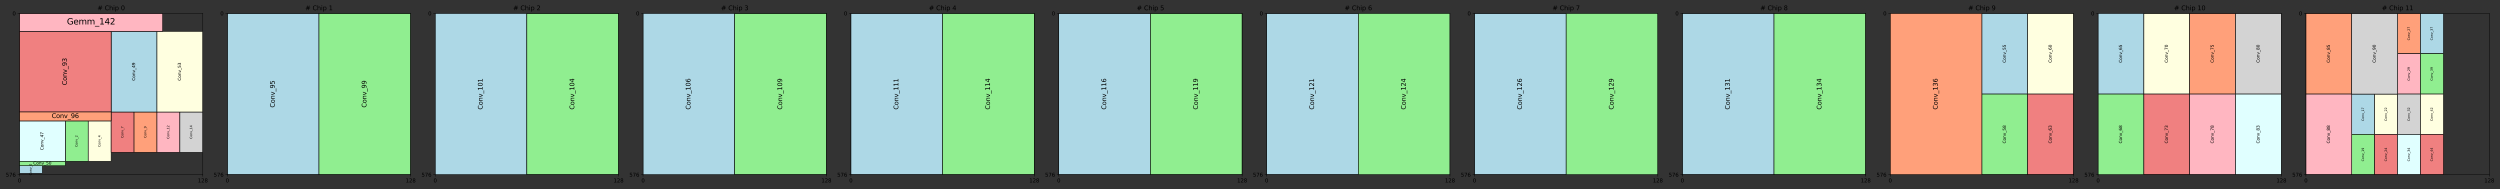 <?xml version="1.0" encoding="utf-8" standalone="no"?>
<!DOCTYPE svg PUBLIC "-//W3C//DTD SVG 1.1//EN"
  "http://www.w3.org/Graphics/SVG/1.1/DTD/svg11.dtd">
<svg xmlns:xlink="http://www.w3.org/1999/xlink" width="4752pt" height="360pt" viewBox="0 0 4752 360" xmlns="http://www.w3.org/2000/svg" version="1.1">
 <rect x="0" y="0" width="4752" height="360" fill="#333333" stroke="none"/>
 <defs>
  <style type="text/css">*{stroke-linejoin: round; stroke-linecap: butt}</style>
 </defs>
 <g id="figure_1">
  <g id="patch_1">
   <path d="M 0 360 
L 4752 360 
L 4752 0 
L 0 0 
L 0 360 
z
" style="fill: none"/>
  </g>
  <g id="axes_1">
   <g id="patch_2">
    <path d="M 36.97 332.12 
L 385.515 332.12 
L 385.515 25.44 
L 36.97 25.44 
L 36.97 332.12 
z
" style="fill: none"/>
   </g>
   <g id="patch_3">
    <path d="M 36.97 315.082 
L 80.538 315.082 
L 80.538 329.458 
L 36.97 329.458 
z
" clip-path="url(#p09a07eb4cf)" style="fill: #add8e6; stroke: #000000; stroke-linejoin: miter"/>
   </g>
   <g id="patch_4">
    <path d="M 124.106 229.893 
L 167.674 229.893 
L 167.674 306.563 
L 124.106 306.563 
z
" clip-path="url(#p09a07eb4cf)" style="fill: #90ee90; stroke: #000000; stroke-linejoin: miter"/>
   </g>
   <g id="patch_5">
    <path d="M 167.674 229.893 
L 211.243 229.893 
L 211.243 306.563 
L 167.674 306.563 
z
" clip-path="url(#p09a07eb4cf)" style="fill: #ffffe0; stroke: #000000; stroke-linejoin: miter"/>
   </g>
   <g id="patch_6">
    <path d="M 211.243 212.856 
L 254.811 212.856 
L 254.811 289.526 
L 211.243 289.526 
z
" clip-path="url(#p09a07eb4cf)" style="fill: #f08080; stroke: #000000; stroke-linejoin: miter"/>
   </g>
   <g id="patch_7">
    <path d="M 254.811 212.856 
L 298.379 212.856 
L 298.379 289.526 
L 254.811 289.526 
z
" clip-path="url(#p09a07eb4cf)" style="fill: #ffa07a; stroke: #000000; stroke-linejoin: miter"/>
   </g>
   <g id="patch_8">
    <path d="M 298.379 212.856 
L 341.947 212.856 
L 341.947 289.526 
L 298.379 289.526 
z
" clip-path="url(#p09a07eb4cf)" style="fill: #ffb6c1; stroke: #000000; stroke-linejoin: miter"/>
   </g>
   <g id="patch_9">
    <path d="M 341.947 212.856 
L 385.515 212.856 
L 385.515 289.526 
L 341.947 289.526 
z
" clip-path="url(#p09a07eb4cf)" style="fill: #d3d3d3; stroke: #000000; stroke-linejoin: miter"/>
   </g>
   <g id="patch_10">
    <path d="M 36.97 229.893 
L 124.106 229.893 
L 124.106 306.563 
L 36.97 306.563 
z
" clip-path="url(#p09a07eb4cf)" style="fill: #e0ffff; stroke: #000000; stroke-linejoin: miter"/>
   </g>
   <g id="patch_11">
    <path d="M 211.243 59.516 
L 298.379 59.516 
L 298.379 212.856 
L 211.243 212.856 
z
" clip-path="url(#p09a07eb4cf)" style="fill: #add8e6; stroke: #000000; stroke-linejoin: miter"/>
   </g>
   <g id="patch_12">
    <path d="M 36.97 306.563 
L 124.106 306.563 
L 124.106 315.082 
L 36.97 315.082 
z
" clip-path="url(#p09a07eb4cf)" style="fill: #90ee90; stroke: #000000; stroke-linejoin: miter"/>
   </g>
   <g id="patch_13">
    <path d="M 298.379 59.516 
L 385.515 59.516 
L 385.515 212.856 
L 298.379 212.856 
z
" clip-path="url(#p09a07eb4cf)" style="fill: #ffffe0; stroke: #000000; stroke-linejoin: miter"/>
   </g>
   <g id="patch_14">
    <path d="M 36.97 59.516 
L 211.243 59.516 
L 211.243 212.856 
L 36.97 212.856 
z
" clip-path="url(#p09a07eb4cf)" style="fill: #f08080; stroke: #000000; stroke-linejoin: miter"/>
   </g>
   <g id="patch_15">
    <path d="M 36.97 212.856 
L 211.243 212.856 
L 211.243 229.893 
L 36.97 229.893 
z
" clip-path="url(#p09a07eb4cf)" style="fill: #ffa07a; stroke: #000000; stroke-linejoin: miter"/>
   </g>
   <g id="patch_16">
    <path d="M 36.97 25.44 
L 309.271 25.44 
L 309.271 59.516 
L 36.97 59.516 
z
" clip-path="url(#p09a07eb4cf)" style="fill: #ffb6c1; stroke: #000000; stroke-linejoin: miter"/>
   </g>
   <g id="matplotlib.axis_1">
    <g id="xtick_1">
     <g id="line2d_1">
      <defs>
       <path id="mbaaeb303cd" d="M 0 0 
L 0 3.5 
" style="stroke: #000000; stroke-width: 0.8"/>
      </defs>
      <g>
       <use xlink:href="#mbaaeb303cd" x="36.97" y="332.12" style="stroke: #000000; stroke-width: 0.8"/>
      </g>
     </g>
     <g id="text_1">
      <!-- 0 -->
      <g transform="translate(33.789 346.718)scale(0.1 -0.1)">
       <defs>
        <path id="DejaVuSans-30" d="M 2034 4250 
Q 1547 4250 1301 3770 
Q 1056 3291 1056 2328 
Q 1056 1369 1301 889 
Q 1547 409 2034 409 
Q 2525 409 2770 889 
Q 3016 1369 3016 2328 
Q 3016 3291 2770 3770 
Q 2525 4250 2034 4250 
z
M 2034 4750 
Q 2819 4750 3233 4129 
Q 3647 3509 3647 2328 
Q 3647 1150 3233 529 
Q 2819 -91 2034 -91 
Q 1250 -91 836 529 
Q 422 1150 422 2328 
Q 422 3509 836 4129 
Q 1250 4750 2034 4750 
z
" transform="scale(0.016)"/>
       </defs>
       <use xlink:href="#DejaVuSans-30"/>
      </g>
     </g>
    </g>
    <g id="xtick_2">
     <g id="line2d_2">
      <g>
       <use xlink:href="#mbaaeb303cd" x="385.515" y="332.12" style="stroke: #000000; stroke-width: 0.8"/>
      </g>
     </g>
     <g id="text_2">
      <!-- 128 -->
      <g transform="translate(375.971 346.718)scale(0.1 -0.1)">
       <defs>
        <path id="DejaVuSans-31" d="M 794 531 
L 1825 531 
L 1825 4091 
L 703 3866 
L 703 4441 
L 1819 4666 
L 2450 4666 
L 2450 531 
L 3481 531 
L 3481 0 
L 794 0 
L 794 531 
z
" transform="scale(0.016)"/>
        <path id="DejaVuSans-32" d="M 1228 531 
L 3431 531 
L 3431 0 
L 469 0 
L 469 531 
Q 828 903 1448 1529 
Q 2069 2156 2228 2338 
Q 2531 2678 2651 2914 
Q 2772 3150 2772 3378 
Q 2772 3750 2511 3984 
Q 2250 4219 1831 4219 
Q 1534 4219 1204 4116 
Q 875 4013 500 3803 
L 500 4441 
Q 881 4594 1212 4672 
Q 1544 4750 1819 4750 
Q 2544 4750 2975 4387 
Q 3406 4025 3406 3419 
Q 3406 3131 3298 2873 
Q 3191 2616 2906 2266 
Q 2828 2175 2409 1742 
Q 1991 1309 1228 531 
z
" transform="scale(0.016)"/>
        <path id="DejaVuSans-38" d="M 2034 2216 
Q 1584 2216 1326 1975 
Q 1069 1734 1069 1313 
Q 1069 891 1326 650 
Q 1584 409 2034 409 
Q 2484 409 2743 651 
Q 3003 894 3003 1313 
Q 3003 1734 2745 1975 
Q 2488 2216 2034 2216 
z
M 1403 2484 
Q 997 2584 770 2862 
Q 544 3141 544 3541 
Q 544 4100 942 4425 
Q 1341 4750 2034 4750 
Q 2731 4750 3128 4425 
Q 3525 4100 3525 3541 
Q 3525 3141 3298 2862 
Q 3072 2584 2669 2484 
Q 3125 2378 3379 2068 
Q 3634 1759 3634 1313 
Q 3634 634 3220 271 
Q 2806 -91 2034 -91 
Q 1263 -91 848 271 
Q 434 634 434 1313 
Q 434 1759 690 2068 
Q 947 2378 1403 2484 
z
M 1172 3481 
Q 1172 3119 1398 2916 
Q 1625 2713 2034 2713 
Q 2441 2713 2670 2916 
Q 2900 3119 2900 3481 
Q 2900 3844 2670 4047 
Q 2441 4250 2034 4250 
Q 1625 4250 1398 4047 
Q 1172 3844 1172 3481 
z
" transform="scale(0.016)"/>
       </defs>
       <use xlink:href="#DejaVuSans-31"/>
       <use xlink:href="#DejaVuSans-32" x="63.623"/>
       <use xlink:href="#DejaVuSans-38" x="127.246"/>
      </g>
     </g>
    </g>
   </g>
   <g id="matplotlib.axis_2">
    <g id="ytick_1">
     <g id="line2d_3">
      <defs>
       <path id="m1f6bf56d0a" d="M 0 0 
L -3.5 0 
" style="stroke: #000000; stroke-width: 0.8"/>
      </defs>
      <g>
       <use xlink:href="#m1f6bf56d0a" x="36.97" y="25.44" style="stroke: #000000; stroke-width: 0.8"/>
      </g>
     </g>
     <g id="text_3">
      <!-- 0 -->
      <g transform="translate(23.608 29.239)scale(0.1 -0.1)">
       <use xlink:href="#DejaVuSans-30"/>
      </g>
     </g>
    </g>
    <g id="ytick_2">
     <g id="line2d_4">
      <g>
       <use xlink:href="#m1f6bf56d0a" x="36.97" y="332.12" style="stroke: #000000; stroke-width: 0.8"/>
      </g>
     </g>
     <g id="text_4">
      <!-- 576 -->
      <g transform="translate(10.883 335.919)scale(0.1 -0.1)">
       <defs>
        <path id="DejaVuSans-35" d="M 691 4666 
L 3169 4666 
L 3169 4134 
L 1269 4134 
L 1269 2991 
Q 1406 3038 1543 3061 
Q 1681 3084 1819 3084 
Q 2600 3084 3056 2656 
Q 3513 2228 3513 1497 
Q 3513 744 3044 326 
Q 2575 -91 1722 -91 
Q 1428 -91 1123 -41 
Q 819 9 494 109 
L 494 744 
Q 775 591 1075 516 
Q 1375 441 1709 441 
Q 2250 441 2565 725 
Q 2881 1009 2881 1497 
Q 2881 1984 2565 2268 
Q 2250 2553 1709 2553 
Q 1456 2553 1204 2497 
Q 953 2441 691 2322 
L 691 4666 
z
" transform="scale(0.016)"/>
        <path id="DejaVuSans-37" d="M 525 4666 
L 3525 4666 
L 3525 4397 
L 1831 0 
L 1172 0 
L 2766 4134 
L 525 4134 
L 525 4666 
z
" transform="scale(0.016)"/>
        <path id="DejaVuSans-36" d="M 2113 2584 
Q 1688 2584 1439 2293 
Q 1191 2003 1191 1497 
Q 1191 994 1439 701 
Q 1688 409 2113 409 
Q 2538 409 2786 701 
Q 3034 994 3034 1497 
Q 3034 2003 2786 2293 
Q 2538 2584 2113 2584 
z
M 3366 4563 
L 3366 3988 
Q 3128 4100 2886 4159 
Q 2644 4219 2406 4219 
Q 1781 4219 1451 3797 
Q 1122 3375 1075 2522 
Q 1259 2794 1537 2939 
Q 1816 3084 2150 3084 
Q 2853 3084 3261 2657 
Q 3669 2231 3669 1497 
Q 3669 778 3244 343 
Q 2819 -91 2113 -91 
Q 1303 -91 875 529 
Q 447 1150 447 2328 
Q 447 3434 972 4092 
Q 1497 4750 2381 4750 
Q 2619 4750 2861 4703 
Q 3103 4656 3366 4563 
z
" transform="scale(0.016)"/>
       </defs>
       <use xlink:href="#DejaVuSans-35"/>
       <use xlink:href="#DejaVuSans-37" x="63.623"/>
       <use xlink:href="#DejaVuSans-36" x="127.246"/>
      </g>
     </g>
    </g>
   </g>
   <g id="patch_17">
    <path d="M 36.97 332.12 
L 36.97 25.44 
" style="fill: none; stroke: #000000; stroke-width: 0.8; stroke-linejoin: miter; stroke-linecap: square"/>
   </g>
   <g id="patch_18">
    <path d="M 385.515 332.12 
L 385.515 25.44 
" style="fill: none; stroke: #000000; stroke-width: 0.8; stroke-linejoin: miter; stroke-linecap: square"/>
   </g>
   <g id="patch_19">
    <path d="M 36.97 332.12 
L 385.515 332.12 
" style="fill: none; stroke: #000000; stroke-width: 0.8; stroke-linejoin: miter; stroke-linecap: square"/>
   </g>
   <g id="patch_20">
    <path d="M 36.97 25.44 
L 385.515 25.44 
" style="fill: none; stroke: #000000; stroke-width: 0.8; stroke-linejoin: miter; stroke-linecap: square"/>
   </g>
   <g id="text_5">
    <!-- Conv_0 -->
    <g transform="translate(60.273 333.286)rotate(-90)scale(0.06 -0.06)">
     <defs>
      <path id="DejaVuSans-43" d="M 4122 4306 
L 4122 3641 
Q 3803 3938 3442 4084 
Q 3081 4231 2675 4231 
Q 1875 4231 1450 3742 
Q 1025 3253 1025 2328 
Q 1025 1406 1450 917 
Q 1875 428 2675 428 
Q 3081 428 3442 575 
Q 3803 722 4122 1019 
L 4122 359 
Q 3791 134 3420 21 
Q 3050 -91 2638 -91 
Q 1578 -91 968 557 
Q 359 1206 359 2328 
Q 359 3453 968 4101 
Q 1578 4750 2638 4750 
Q 3056 4750 3426 4639 
Q 3797 4528 4122 4306 
z
" transform="scale(0.016)"/>
      <path id="DejaVuSans-6f" d="M 1959 3097 
Q 1497 3097 1228 2736 
Q 959 2375 959 1747 
Q 959 1119 1226 758 
Q 1494 397 1959 397 
Q 2419 397 2687 759 
Q 2956 1122 2956 1747 
Q 2956 2369 2687 2733 
Q 2419 3097 1959 3097 
z
M 1959 3584 
Q 2709 3584 3137 3096 
Q 3566 2609 3566 1747 
Q 3566 888 3137 398 
Q 2709 -91 1959 -91 
Q 1206 -91 779 398 
Q 353 888 353 1747 
Q 353 2609 779 3096 
Q 1206 3584 1959 3584 
z
" transform="scale(0.016)"/>
      <path id="DejaVuSans-6e" d="M 3513 2113 
L 3513 0 
L 2938 0 
L 2938 2094 
Q 2938 2591 2744 2837 
Q 2550 3084 2163 3084 
Q 1697 3084 1428 2787 
Q 1159 2491 1159 1978 
L 1159 0 
L 581 0 
L 581 3500 
L 1159 3500 
L 1159 2956 
Q 1366 3272 1645 3428 
Q 1925 3584 2291 3584 
Q 2894 3584 3203 3211 
Q 3513 2838 3513 2113 
z
" transform="scale(0.016)"/>
      <path id="DejaVuSans-76" d="M 191 3500 
L 800 3500 
L 1894 563 
L 2988 3500 
L 3597 3500 
L 2284 0 
L 1503 0 
L 191 3500 
z
" transform="scale(0.016)"/>
      <path id="DejaVuSans-5f" d="M 3263 -1063 
L 3263 -1509 
L -63 -1509 
L -63 -1063 
L 3263 -1063 
z
" transform="scale(0.016)"/>
     </defs>
     <use xlink:href="#DejaVuSans-43"/>
     <use xlink:href="#DejaVuSans-6f" x="69.824"/>
     <use xlink:href="#DejaVuSans-6e" x="131.006"/>
     <use xlink:href="#DejaVuSans-76" x="194.385"/>
     <use xlink:href="#DejaVuSans-5f" x="253.564"/>
     <use xlink:href="#DejaVuSans-30" x="303.564"/>
    </g>
   </g>
   <g id="text_6">
    <!-- Conv_2 -->
    <g transform="translate(147.41 279.244)rotate(-90)scale(0.06 -0.06)">
     <use xlink:href="#DejaVuSans-43"/>
     <use xlink:href="#DejaVuSans-6f" x="69.824"/>
     <use xlink:href="#DejaVuSans-6e" x="131.006"/>
     <use xlink:href="#DejaVuSans-76" x="194.385"/>
     <use xlink:href="#DejaVuSans-5f" x="253.564"/>
     <use xlink:href="#DejaVuSans-32" x="303.564"/>
    </g>
   </g>
   <g id="text_7">
    <!-- Conv_4 -->
    <g transform="translate(190.978 279.244)rotate(-90)scale(0.06 -0.06)">
     <defs>
      <path id="DejaVuSans-34" d="M 2419 4116 
L 825 1625 
L 2419 1625 
L 2419 4116 
z
M 2253 4666 
L 3047 4666 
L 3047 1625 
L 3713 1625 
L 3713 1100 
L 3047 1100 
L 3047 0 
L 2419 0 
L 2419 1100 
L 313 1100 
L 313 1709 
L 2253 4666 
z
" transform="scale(0.016)"/>
     </defs>
     <use xlink:href="#DejaVuSans-43"/>
     <use xlink:href="#DejaVuSans-6f" x="69.824"/>
     <use xlink:href="#DejaVuSans-6e" x="131.006"/>
     <use xlink:href="#DejaVuSans-76" x="194.385"/>
     <use xlink:href="#DejaVuSans-5f" x="253.564"/>
     <use xlink:href="#DejaVuSans-34" x="303.564"/>
    </g>
   </g>
   <g id="text_8">
    <!-- Conv_7 -->
    <g transform="translate(234.546 262.207)rotate(-90)scale(0.06 -0.06)">
     <use xlink:href="#DejaVuSans-43"/>
     <use xlink:href="#DejaVuSans-6f" x="69.824"/>
     <use xlink:href="#DejaVuSans-6e" x="131.006"/>
     <use xlink:href="#DejaVuSans-76" x="194.385"/>
     <use xlink:href="#DejaVuSans-5f" x="253.564"/>
     <use xlink:href="#DejaVuSans-37" x="303.564"/>
    </g>
   </g>
   <g id="text_9">
    <!-- Conv_9 -->
    <g transform="translate(278.114 262.207)rotate(-90)scale(0.06 -0.06)">
     <defs>
      <path id="DejaVuSans-39" d="M 703 97 
L 703 672 
Q 941 559 1184 500 
Q 1428 441 1663 441 
Q 2288 441 2617 861 
Q 2947 1281 2994 2138 
Q 2813 1869 2534 1725 
Q 2256 1581 1919 1581 
Q 1219 1581 811 2004 
Q 403 2428 403 3163 
Q 403 3881 828 4315 
Q 1253 4750 1959 4750 
Q 2769 4750 3195 4129 
Q 3622 3509 3622 2328 
Q 3622 1225 3098 567 
Q 2575 -91 1691 -91 
Q 1453 -91 1209 -44 
Q 966 3 703 97 
z
M 1959 2075 
Q 2384 2075 2632 2365 
Q 2881 2656 2881 3163 
Q 2881 3666 2632 3958 
Q 2384 4250 1959 4250 
Q 1534 4250 1286 3958 
Q 1038 3666 1038 3163 
Q 1038 2656 1286 2365 
Q 1534 2075 1959 2075 
z
" transform="scale(0.016)"/>
     </defs>
     <use xlink:href="#DejaVuSans-43"/>
     <use xlink:href="#DejaVuSans-6f" x="69.824"/>
     <use xlink:href="#DejaVuSans-6e" x="131.006"/>
     <use xlink:href="#DejaVuSans-76" x="194.385"/>
     <use xlink:href="#DejaVuSans-5f" x="253.564"/>
     <use xlink:href="#DejaVuSans-39" x="303.564"/>
    </g>
   </g>
   <g id="text_10">
    <!-- Conv_12 -->
    <g transform="translate(321.682 264.115)rotate(-90)scale(0.06 -0.06)">
     <use xlink:href="#DejaVuSans-43"/>
     <use xlink:href="#DejaVuSans-6f" x="69.824"/>
     <use xlink:href="#DejaVuSans-6e" x="131.006"/>
     <use xlink:href="#DejaVuSans-76" x="194.385"/>
     <use xlink:href="#DejaVuSans-5f" x="253.564"/>
     <use xlink:href="#DejaVuSans-31" x="303.564"/>
     <use xlink:href="#DejaVuSans-32" x="367.188"/>
    </g>
   </g>
   <g id="text_11">
    <!-- Conv_14 -->
    <g transform="translate(365.25 264.115)rotate(-90)scale(0.06 -0.06)">
     <use xlink:href="#DejaVuSans-43"/>
     <use xlink:href="#DejaVuSans-6f" x="69.824"/>
     <use xlink:href="#DejaVuSans-6e" x="131.006"/>
     <use xlink:href="#DejaVuSans-76" x="194.385"/>
     <use xlink:href="#DejaVuSans-5f" x="253.564"/>
     <use xlink:href="#DejaVuSans-31" x="303.564"/>
     <use xlink:href="#DejaVuSans-34" x="367.188"/>
    </g>
   </g>
   <g id="text_12">
    <!-- Conv_47 -->
    <g transform="translate(82.564 285.461)rotate(-90)scale(0.08 -0.08)">
     <use xlink:href="#DejaVuSans-43"/>
     <use xlink:href="#DejaVuSans-6f" x="69.824"/>
     <use xlink:href="#DejaVuSans-6e" x="131.006"/>
     <use xlink:href="#DejaVuSans-76" x="194.385"/>
     <use xlink:href="#DejaVuSans-5f" x="253.564"/>
     <use xlink:href="#DejaVuSans-34" x="303.564"/>
     <use xlink:href="#DejaVuSans-37" x="367.188"/>
    </g>
   </g>
   <g id="text_13">
    <!-- Conv_49 -->
    <g transform="translate(256.836 153.419)rotate(-90)scale(0.08 -0.08)">
     <use xlink:href="#DejaVuSans-43"/>
     <use xlink:href="#DejaVuSans-6f" x="69.824"/>
     <use xlink:href="#DejaVuSans-6e" x="131.006"/>
     <use xlink:href="#DejaVuSans-76" x="194.385"/>
     <use xlink:href="#DejaVuSans-5f" x="253.564"/>
     <use xlink:href="#DejaVuSans-34" x="303.564"/>
     <use xlink:href="#DejaVuSans-39" x="367.188"/>
    </g>
   </g>
   <g id="text_14">
    <!-- Conv_50 -->
    <g transform="translate(63.305 312.848)scale(0.08 -0.08)">
     <use xlink:href="#DejaVuSans-43"/>
     <use xlink:href="#DejaVuSans-6f" x="69.824"/>
     <use xlink:href="#DejaVuSans-6e" x="131.006"/>
     <use xlink:href="#DejaVuSans-76" x="194.385"/>
     <use xlink:href="#DejaVuSans-5f" x="253.564"/>
     <use xlink:href="#DejaVuSans-35" x="303.564"/>
     <use xlink:href="#DejaVuSans-30" x="367.188"/>
    </g>
   </g>
   <g id="text_15">
    <!-- Conv_53 -->
    <g transform="translate(343.973 153.419)rotate(-90)scale(0.08 -0.08)">
     <defs>
      <path id="DejaVuSans-33" d="M 2597 2516 
Q 3050 2419 3304 2112 
Q 3559 1806 3559 1356 
Q 3559 666 3084 287 
Q 2609 -91 1734 -91 
Q 1441 -91 1130 -33 
Q 819 25 488 141 
L 488 750 
Q 750 597 1062 519 
Q 1375 441 1716 441 
Q 2309 441 2620 675 
Q 2931 909 2931 1356 
Q 2931 1769 2642 2001 
Q 2353 2234 1838 2234 
L 1294 2234 
L 1294 2753 
L 1863 2753 
Q 2328 2753 2575 2939 
Q 2822 3125 2822 3475 
Q 2822 3834 2567 4026 
Q 2313 4219 1838 4219 
Q 1578 4219 1281 4162 
Q 984 4106 628 3988 
L 628 4550 
Q 988 4650 1302 4700 
Q 1616 4750 1894 4750 
Q 2613 4750 3031 4423 
Q 3450 4097 3450 3541 
Q 3450 3153 3228 2886 
Q 3006 2619 2597 2516 
z
" transform="scale(0.016)"/>
     </defs>
     <use xlink:href="#DejaVuSans-43"/>
     <use xlink:href="#DejaVuSans-6f" x="69.824"/>
     <use xlink:href="#DejaVuSans-6e" x="131.006"/>
     <use xlink:href="#DejaVuSans-76" x="194.385"/>
     <use xlink:href="#DejaVuSans-5f" x="253.564"/>
     <use xlink:href="#DejaVuSans-35" x="303.564"/>
     <use xlink:href="#DejaVuSans-33" x="367.188"/>
    </g>
   </g>
   <g id="text_16">
    <!-- Conv_93 -->
    <g transform="translate(127.145 162.035)rotate(-90)scale(0.12 -0.12)">
     <use xlink:href="#DejaVuSans-43"/>
     <use xlink:href="#DejaVuSans-6f" x="69.824"/>
     <use xlink:href="#DejaVuSans-6e" x="131.006"/>
     <use xlink:href="#DejaVuSans-76" x="194.385"/>
     <use xlink:href="#DejaVuSans-5f" x="253.564"/>
     <use xlink:href="#DejaVuSans-39" x="303.564"/>
     <use xlink:href="#DejaVuSans-33" x="367.188"/>
    </g>
   </g>
   <g id="text_17">
    <!-- Conv_96 -->
    <g transform="translate(98.257 224.413)scale(0.12 -0.12)">
     <use xlink:href="#DejaVuSans-43"/>
     <use xlink:href="#DejaVuSans-6f" x="69.824"/>
     <use xlink:href="#DejaVuSans-6e" x="131.006"/>
     <use xlink:href="#DejaVuSans-76" x="194.385"/>
     <use xlink:href="#DejaVuSans-5f" x="253.564"/>
     <use xlink:href="#DejaVuSans-39" x="303.564"/>
     <use xlink:href="#DejaVuSans-36" x="367.188"/>
    </g>
   </g>
   <g id="text_18">
    <!-- Gemm_142 -->
    <g transform="translate(127.144 46.529)scale(0.16 -0.16)">
     <defs>
      <path id="DejaVuSans-47" d="M 3809 666 
L 3809 1919 
L 2778 1919 
L 2778 2438 
L 4434 2438 
L 4434 434 
Q 4069 175 3628 42 
Q 3188 -91 2688 -91 
Q 1594 -91 976 548 
Q 359 1188 359 2328 
Q 359 3472 976 4111 
Q 1594 4750 2688 4750 
Q 3144 4750 3555 4637 
Q 3966 4525 4313 4306 
L 4313 3634 
Q 3963 3931 3569 4081 
Q 3175 4231 2741 4231 
Q 1884 4231 1454 3753 
Q 1025 3275 1025 2328 
Q 1025 1384 1454 906 
Q 1884 428 2741 428 
Q 3075 428 3337 486 
Q 3600 544 3809 666 
z
" transform="scale(0.016)"/>
      <path id="DejaVuSans-65" d="M 3597 1894 
L 3597 1613 
L 953 1613 
Q 991 1019 1311 708 
Q 1631 397 2203 397 
Q 2534 397 2845 478 
Q 3156 559 3463 722 
L 3463 178 
Q 3153 47 2828 -22 
Q 2503 -91 2169 -91 
Q 1331 -91 842 396 
Q 353 884 353 1716 
Q 353 2575 817 3079 
Q 1281 3584 2069 3584 
Q 2775 3584 3186 3129 
Q 3597 2675 3597 1894 
z
M 3022 2063 
Q 3016 2534 2758 2815 
Q 2500 3097 2075 3097 
Q 1594 3097 1305 2825 
Q 1016 2553 972 2059 
L 3022 2063 
z
" transform="scale(0.016)"/>
      <path id="DejaVuSans-6d" d="M 3328 2828 
Q 3544 3216 3844 3400 
Q 4144 3584 4550 3584 
Q 5097 3584 5394 3201 
Q 5691 2819 5691 2113 
L 5691 0 
L 5113 0 
L 5113 2094 
Q 5113 2597 4934 2840 
Q 4756 3084 4391 3084 
Q 3944 3084 3684 2787 
Q 3425 2491 3425 1978 
L 3425 0 
L 2847 0 
L 2847 2094 
Q 2847 2600 2669 2842 
Q 2491 3084 2119 3084 
Q 1678 3084 1418 2786 
Q 1159 2488 1159 1978 
L 1159 0 
L 581 0 
L 581 3500 
L 1159 3500 
L 1159 2956 
Q 1356 3278 1631 3431 
Q 1906 3584 2284 3584 
Q 2666 3584 2933 3390 
Q 3200 3197 3328 2828 
z
" transform="scale(0.016)"/>
     </defs>
     <use xlink:href="#DejaVuSans-47"/>
     <use xlink:href="#DejaVuSans-65" x="77.49"/>
     <use xlink:href="#DejaVuSans-6d" x="139.014"/>
     <use xlink:href="#DejaVuSans-6d" x="236.426"/>
     <use xlink:href="#DejaVuSans-5f" x="333.838"/>
     <use xlink:href="#DejaVuSans-31" x="383.838"/>
     <use xlink:href="#DejaVuSans-34" x="447.461"/>
     <use xlink:href="#DejaVuSans-32" x="511.084"/>
    </g>
   </g>
   <g id="text_19">
    <!-- # Chip 0 -->
    <g transform="translate(185.115 19.44)scale(0.12 -0.12)">
     <defs>
      <path id="DejaVuSans-23" d="M 3272 2816 
L 2363 2816 
L 2100 1772 
L 3016 1772 
L 3272 2816 
z
M 2803 4594 
L 2478 3297 
L 3391 3297 
L 3719 4594 
L 4219 4594 
L 3897 3297 
L 4872 3297 
L 4872 2816 
L 3775 2816 
L 3519 1772 
L 4513 1772 
L 4513 1294 
L 3397 1294 
L 3072 0 
L 2572 0 
L 2894 1294 
L 1978 1294 
L 1656 0 
L 1153 0 
L 1478 1294 
L 494 1294 
L 494 1772 
L 1594 1772 
L 1856 2816 
L 850 2816 
L 850 3297 
L 1978 3297 
L 2297 4594 
L 2803 4594 
z
" transform="scale(0.016)"/>
      <path id="DejaVuSans-20" transform="scale(0.016)"/>
      <path id="DejaVuSans-68" d="M 3513 2113 
L 3513 0 
L 2938 0 
L 2938 2094 
Q 2938 2591 2744 2837 
Q 2550 3084 2163 3084 
Q 1697 3084 1428 2787 
Q 1159 2491 1159 1978 
L 1159 0 
L 581 0 
L 581 4863 
L 1159 4863 
L 1159 2956 
Q 1366 3272 1645 3428 
Q 1925 3584 2291 3584 
Q 2894 3584 3203 3211 
Q 3513 2838 3513 2113 
z
" transform="scale(0.016)"/>
      <path id="DejaVuSans-69" d="M 603 3500 
L 1178 3500 
L 1178 0 
L 603 0 
L 603 3500 
z
M 603 4863 
L 1178 4863 
L 1178 4134 
L 603 4134 
L 603 4863 
z
" transform="scale(0.016)"/>
      <path id="DejaVuSans-70" d="M 1159 525 
L 1159 -1331 
L 581 -1331 
L 581 3500 
L 1159 3500 
L 1159 2969 
Q 1341 3281 1617 3432 
Q 1894 3584 2278 3584 
Q 2916 3584 3314 3078 
Q 3713 2572 3713 1747 
Q 3713 922 3314 415 
Q 2916 -91 2278 -91 
Q 1894 -91 1617 61 
Q 1341 213 1159 525 
z
M 3116 1747 
Q 3116 2381 2855 2742 
Q 2594 3103 2138 3103 
Q 1681 3103 1420 2742 
Q 1159 2381 1159 1747 
Q 1159 1113 1420 752 
Q 1681 391 2138 391 
Q 2594 391 2855 752 
Q 3116 1113 3116 1747 
z
" transform="scale(0.016)"/>
     </defs>
     <use xlink:href="#DejaVuSans-23"/>
     <use xlink:href="#DejaVuSans-20" x="83.789"/>
     <use xlink:href="#DejaVuSans-43" x="115.576"/>
     <use xlink:href="#DejaVuSans-68" x="185.4"/>
     <use xlink:href="#DejaVuSans-69" x="248.779"/>
     <use xlink:href="#DejaVuSans-70" x="276.562"/>
     <use xlink:href="#DejaVuSans-20" x="340.039"/>
     <use xlink:href="#DejaVuSans-30" x="371.826"/>
    </g>
   </g>
  </g>
  <g id="axes_2">
   <g id="patch_21">
    <path d="M 432.07 332.12 
L 780.615 332.12 
L 780.615 25.44 
L 432.07 25.44 
L 432.07 332.12 
z
" style="fill: none"/>
   </g>
   <g id="patch_22">
    <path d="M 432.07 25.44 
L 606.342 25.44 
L 606.342 332.12 
L 432.07 332.12 
z
" clip-path="url(#pe2d4f3a64f)" style="fill: #add8e6; stroke: #000000; stroke-linejoin: miter"/>
   </g>
   <g id="patch_23">
    <path d="M 606.342 25.44 
L 780.615 25.44 
L 780.615 332.12 
L 606.342 332.12 
z
" clip-path="url(#pe2d4f3a64f)" style="fill: #90ee90; stroke: #000000; stroke-linejoin: miter"/>
   </g>
   <g id="matplotlib.axis_3">
    <g id="xtick_3">
     <g id="line2d_5">
      <g>
       <use xlink:href="#mbaaeb303cd" x="432.07" y="332.12" style="stroke: #000000; stroke-width: 0.8"/>
      </g>
     </g>
     <g id="text_20">
      <!-- 0 -->
      <g transform="translate(428.889 346.718)scale(0.1 -0.1)">
       <use xlink:href="#DejaVuSans-30"/>
      </g>
     </g>
    </g>
    <g id="xtick_4">
     <g id="line2d_6">
      <g>
       <use xlink:href="#mbaaeb303cd" x="780.615" y="332.12" style="stroke: #000000; stroke-width: 0.8"/>
      </g>
     </g>
     <g id="text_21">
      <!-- 128 -->
      <g transform="translate(771.071 346.718)scale(0.1 -0.1)">
       <use xlink:href="#DejaVuSans-31"/>
       <use xlink:href="#DejaVuSans-32" x="63.623"/>
       <use xlink:href="#DejaVuSans-38" x="127.246"/>
      </g>
     </g>
    </g>
   </g>
   <g id="matplotlib.axis_4">
    <g id="ytick_3">
     <g id="line2d_7">
      <g>
       <use xlink:href="#m1f6bf56d0a" x="432.07" y="25.44" style="stroke: #000000; stroke-width: 0.8"/>
      </g>
     </g>
     <g id="text_22">
      <!-- 0 -->
      <g transform="translate(418.707 29.239)scale(0.1 -0.1)">
       <use xlink:href="#DejaVuSans-30"/>
      </g>
     </g>
    </g>
    <g id="ytick_4">
     <g id="line2d_8">
      <g>
       <use xlink:href="#m1f6bf56d0a" x="432.07" y="332.12" style="stroke: #000000; stroke-width: 0.8"/>
      </g>
     </g>
     <g id="text_23">
      <!-- 576 -->
      <g transform="translate(405.983 335.919)scale(0.1 -0.1)">
       <use xlink:href="#DejaVuSans-35"/>
       <use xlink:href="#DejaVuSans-37" x="63.623"/>
       <use xlink:href="#DejaVuSans-36" x="127.246"/>
      </g>
     </g>
    </g>
   </g>
   <g id="patch_24">
    <path d="M 432.07 332.12 
L 432.07 25.44 
" style="fill: none; stroke: #000000; stroke-width: 0.8; stroke-linejoin: miter; stroke-linecap: square"/>
   </g>
   <g id="patch_25">
    <path d="M 780.615 332.12 
L 780.615 25.44 
" style="fill: none; stroke: #000000; stroke-width: 0.8; stroke-linejoin: miter; stroke-linecap: square"/>
   </g>
   <g id="patch_26">
    <path d="M 432.07 332.12 
L 780.615 332.12 
" style="fill: none; stroke: #000000; stroke-width: 0.8; stroke-linejoin: miter; stroke-linecap: square"/>
   </g>
   <g id="patch_27">
    <path d="M 432.07 25.44 
L 780.615 25.44 
" style="fill: none; stroke: #000000; stroke-width: 0.8; stroke-linejoin: miter; stroke-linecap: square"/>
   </g>
   <g id="text_24">
    <!-- Conv_95 -->
    <g transform="translate(522.245 204.63)rotate(-90)scale(0.12 -0.12)">
     <use xlink:href="#DejaVuSans-43"/>
     <use xlink:href="#DejaVuSans-6f" x="69.824"/>
     <use xlink:href="#DejaVuSans-6e" x="131.006"/>
     <use xlink:href="#DejaVuSans-76" x="194.385"/>
     <use xlink:href="#DejaVuSans-5f" x="253.564"/>
     <use xlink:href="#DejaVuSans-39" x="303.564"/>
     <use xlink:href="#DejaVuSans-35" x="367.188"/>
    </g>
   </g>
   <g id="text_25">
    <!-- Conv_99 -->
    <g transform="translate(696.517 204.63)rotate(-90)scale(0.12 -0.12)">
     <use xlink:href="#DejaVuSans-43"/>
     <use xlink:href="#DejaVuSans-6f" x="69.824"/>
     <use xlink:href="#DejaVuSans-6e" x="131.006"/>
     <use xlink:href="#DejaVuSans-76" x="194.385"/>
     <use xlink:href="#DejaVuSans-5f" x="253.564"/>
     <use xlink:href="#DejaVuSans-39" x="303.564"/>
     <use xlink:href="#DejaVuSans-39" x="367.188"/>
    </g>
   </g>
   <g id="text_26">
    <!-- # Chip 1 -->
    <g transform="translate(580.215 19.44)scale(0.12 -0.12)">
     <use xlink:href="#DejaVuSans-23"/>
     <use xlink:href="#DejaVuSans-20" x="83.789"/>
     <use xlink:href="#DejaVuSans-43" x="115.576"/>
     <use xlink:href="#DejaVuSans-68" x="185.4"/>
     <use xlink:href="#DejaVuSans-69" x="248.779"/>
     <use xlink:href="#DejaVuSans-70" x="276.562"/>
     <use xlink:href="#DejaVuSans-20" x="340.039"/>
     <use xlink:href="#DejaVuSans-31" x="371.826"/>
    </g>
   </g>
  </g>
  <g id="axes_3">
   <g id="patch_28">
    <path d="M 827.17 332.12 
L 1175.715 332.12 
L 1175.715 25.44 
L 827.17 25.44 
L 827.17 332.12 
z
" style="fill: none"/>
   </g>
   <g id="patch_29">
    <path d="M 827.17 25.44 
L 1001.442 25.44 
L 1001.442 332.12 
L 827.17 332.12 
z
" clip-path="url(#p6e4b8da5f8)" style="fill: #add8e6; stroke: #000000; stroke-linejoin: miter"/>
   </g>
   <g id="patch_30">
    <path d="M 1001.442 25.44 
L 1175.715 25.44 
L 1175.715 332.12 
L 1001.442 332.12 
z
" clip-path="url(#p6e4b8da5f8)" style="fill: #90ee90; stroke: #000000; stroke-linejoin: miter"/>
   </g>
   <g id="matplotlib.axis_5">
    <g id="xtick_5">
     <g id="line2d_9">
      <g>
       <use xlink:href="#mbaaeb303cd" x="827.17" y="332.12" style="stroke: #000000; stroke-width: 0.8"/>
      </g>
     </g>
     <g id="text_27">
      <!-- 0 -->
      <g transform="translate(823.989 346.718)scale(0.1 -0.1)">
       <use xlink:href="#DejaVuSans-30"/>
      </g>
     </g>
    </g>
    <g id="xtick_6">
     <g id="line2d_10">
      <g>
       <use xlink:href="#mbaaeb303cd" x="1175.715" y="332.12" style="stroke: #000000; stroke-width: 0.8"/>
      </g>
     </g>
     <g id="text_28">
      <!-- 128 -->
      <g transform="translate(1166.171 346.718)scale(0.1 -0.1)">
       <use xlink:href="#DejaVuSans-31"/>
       <use xlink:href="#DejaVuSans-32" x="63.623"/>
       <use xlink:href="#DejaVuSans-38" x="127.246"/>
      </g>
     </g>
    </g>
   </g>
   <g id="matplotlib.axis_6">
    <g id="ytick_5">
     <g id="line2d_11">
      <g>
       <use xlink:href="#m1f6bf56d0a" x="827.17" y="25.44" style="stroke: #000000; stroke-width: 0.8"/>
      </g>
     </g>
     <g id="text_29">
      <!-- 0 -->
      <g transform="translate(813.808 29.239)scale(0.1 -0.1)">
       <use xlink:href="#DejaVuSans-30"/>
      </g>
     </g>
    </g>
    <g id="ytick_6">
     <g id="line2d_12">
      <g>
       <use xlink:href="#m1f6bf56d0a" x="827.17" y="332.12" style="stroke: #000000; stroke-width: 0.8"/>
      </g>
     </g>
     <g id="text_30">
      <!-- 576 -->
      <g transform="translate(801.082 335.919)scale(0.1 -0.1)">
       <use xlink:href="#DejaVuSans-35"/>
       <use xlink:href="#DejaVuSans-37" x="63.623"/>
       <use xlink:href="#DejaVuSans-36" x="127.246"/>
      </g>
     </g>
    </g>
   </g>
   <g id="patch_31">
    <path d="M 827.17 332.12 
L 827.17 25.44 
" style="fill: none; stroke: #000000; stroke-width: 0.8; stroke-linejoin: miter; stroke-linecap: square"/>
   </g>
   <g id="patch_32">
    <path d="M 1175.715 332.12 
L 1175.715 25.44 
" style="fill: none; stroke: #000000; stroke-width: 0.8; stroke-linejoin: miter; stroke-linecap: square"/>
   </g>
   <g id="patch_33">
    <path d="M 827.17 332.12 
L 1175.715 332.12 
" style="fill: none; stroke: #000000; stroke-width: 0.8; stroke-linejoin: miter; stroke-linecap: square"/>
   </g>
   <g id="patch_34">
    <path d="M 827.17 25.44 
L 1175.715 25.44 
" style="fill: none; stroke: #000000; stroke-width: 0.8; stroke-linejoin: miter; stroke-linecap: square"/>
   </g>
   <g id="text_31">
    <!-- Conv_101 -->
    <g transform="translate(917.345 208.447)rotate(-90)scale(0.12 -0.12)">
     <use xlink:href="#DejaVuSans-43"/>
     <use xlink:href="#DejaVuSans-6f" x="69.824"/>
     <use xlink:href="#DejaVuSans-6e" x="131.006"/>
     <use xlink:href="#DejaVuSans-76" x="194.385"/>
     <use xlink:href="#DejaVuSans-5f" x="253.564"/>
     <use xlink:href="#DejaVuSans-31" x="303.564"/>
     <use xlink:href="#DejaVuSans-30" x="367.188"/>
     <use xlink:href="#DejaVuSans-31" x="430.811"/>
    </g>
   </g>
   <g id="text_32">
    <!-- Conv_104 -->
    <g transform="translate(1091.617 208.447)rotate(-90)scale(0.12 -0.12)">
     <use xlink:href="#DejaVuSans-43"/>
     <use xlink:href="#DejaVuSans-6f" x="69.824"/>
     <use xlink:href="#DejaVuSans-6e" x="131.006"/>
     <use xlink:href="#DejaVuSans-76" x="194.385"/>
     <use xlink:href="#DejaVuSans-5f" x="253.564"/>
     <use xlink:href="#DejaVuSans-31" x="303.564"/>
     <use xlink:href="#DejaVuSans-30" x="367.188"/>
     <use xlink:href="#DejaVuSans-34" x="430.811"/>
    </g>
   </g>
   <g id="text_33">
    <!-- # Chip 2 -->
    <g transform="translate(975.315 19.44)scale(0.12 -0.12)">
     <use xlink:href="#DejaVuSans-23"/>
     <use xlink:href="#DejaVuSans-20" x="83.789"/>
     <use xlink:href="#DejaVuSans-43" x="115.576"/>
     <use xlink:href="#DejaVuSans-68" x="185.4"/>
     <use xlink:href="#DejaVuSans-69" x="248.779"/>
     <use xlink:href="#DejaVuSans-70" x="276.562"/>
     <use xlink:href="#DejaVuSans-20" x="340.039"/>
     <use xlink:href="#DejaVuSans-32" x="371.826"/>
    </g>
   </g>
  </g>
  <g id="axes_4">
   <g id="patch_35">
    <path d="M 1222.27 332.12 
L 1570.815 332.12 
L 1570.815 25.44 
L 1222.27 25.44 
L 1222.27 332.12 
z
" style="fill: none"/>
   </g>
   <g id="patch_36">
    <path d="M 1222.27 25.44 
L 1396.543 25.44 
L 1396.543 332.12 
L 1222.27 332.12 
z
" clip-path="url(#paeb684a587)" style="fill: #add8e6; stroke: #000000; stroke-linejoin: miter"/>
   </g>
   <g id="patch_37">
    <path d="M 1396.543 25.44 
L 1570.815 25.44 
L 1570.815 332.12 
L 1396.543 332.12 
z
" clip-path="url(#paeb684a587)" style="fill: #90ee90; stroke: #000000; stroke-linejoin: miter"/>
   </g>
   <g id="matplotlib.axis_7">
    <g id="xtick_7">
     <g id="line2d_13">
      <g>
       <use xlink:href="#mbaaeb303cd" x="1222.27" y="332.12" style="stroke: #000000; stroke-width: 0.8"/>
      </g>
     </g>
     <g id="text_34">
      <!-- 0 -->
      <g transform="translate(1219.089 346.718)scale(0.1 -0.1)">
       <use xlink:href="#DejaVuSans-30"/>
      </g>
     </g>
    </g>
    <g id="xtick_8">
     <g id="line2d_14">
      <g>
       <use xlink:href="#mbaaeb303cd" x="1570.815" y="332.12" style="stroke: #000000; stroke-width: 0.8"/>
      </g>
     </g>
     <g id="text_35">
      <!-- 128 -->
      <g transform="translate(1561.271 346.718)scale(0.1 -0.1)">
       <use xlink:href="#DejaVuSans-31"/>
       <use xlink:href="#DejaVuSans-32" x="63.623"/>
       <use xlink:href="#DejaVuSans-38" x="127.246"/>
      </g>
     </g>
    </g>
   </g>
   <g id="matplotlib.axis_8">
    <g id="ytick_7">
     <g id="line2d_15">
      <g>
       <use xlink:href="#m1f6bf56d0a" x="1222.27" y="25.44" style="stroke: #000000; stroke-width: 0.8"/>
      </g>
     </g>
     <g id="text_36">
      <!-- 0 -->
      <g transform="translate(1208.908 29.239)scale(0.1 -0.1)">
       <use xlink:href="#DejaVuSans-30"/>
      </g>
     </g>
    </g>
    <g id="ytick_8">
     <g id="line2d_16">
      <g>
       <use xlink:href="#m1f6bf56d0a" x="1222.27" y="332.12" style="stroke: #000000; stroke-width: 0.8"/>
      </g>
     </g>
     <g id="text_37">
      <!-- 576 -->
      <g transform="translate(1196.182 335.919)scale(0.1 -0.1)">
       <use xlink:href="#DejaVuSans-35"/>
       <use xlink:href="#DejaVuSans-37" x="63.623"/>
       <use xlink:href="#DejaVuSans-36" x="127.246"/>
      </g>
     </g>
    </g>
   </g>
   <g id="patch_38">
    <path d="M 1222.27 332.12 
L 1222.27 25.44 
" style="fill: none; stroke: #000000; stroke-width: 0.8; stroke-linejoin: miter; stroke-linecap: square"/>
   </g>
   <g id="patch_39">
    <path d="M 1570.815 332.12 
L 1570.815 25.44 
" style="fill: none; stroke: #000000; stroke-width: 0.8; stroke-linejoin: miter; stroke-linecap: square"/>
   </g>
   <g id="patch_40">
    <path d="M 1222.27 332.12 
L 1570.815 332.12 
" style="fill: none; stroke: #000000; stroke-width: 0.8; stroke-linejoin: miter; stroke-linecap: square"/>
   </g>
   <g id="patch_41">
    <path d="M 1222.27 25.44 
L 1570.815 25.44 
" style="fill: none; stroke: #000000; stroke-width: 0.8; stroke-linejoin: miter; stroke-linecap: square"/>
   </g>
   <g id="text_38">
    <!-- Conv_106 -->
    <g transform="translate(1312.445 208.447)rotate(-90)scale(0.12 -0.12)">
     <use xlink:href="#DejaVuSans-43"/>
     <use xlink:href="#DejaVuSans-6f" x="69.824"/>
     <use xlink:href="#DejaVuSans-6e" x="131.006"/>
     <use xlink:href="#DejaVuSans-76" x="194.385"/>
     <use xlink:href="#DejaVuSans-5f" x="253.564"/>
     <use xlink:href="#DejaVuSans-31" x="303.564"/>
     <use xlink:href="#DejaVuSans-30" x="367.188"/>
     <use xlink:href="#DejaVuSans-36" x="430.811"/>
    </g>
   </g>
   <g id="text_39">
    <!-- Conv_109 -->
    <g transform="translate(1486.717 208.447)rotate(-90)scale(0.12 -0.12)">
     <use xlink:href="#DejaVuSans-43"/>
     <use xlink:href="#DejaVuSans-6f" x="69.824"/>
     <use xlink:href="#DejaVuSans-6e" x="131.006"/>
     <use xlink:href="#DejaVuSans-76" x="194.385"/>
     <use xlink:href="#DejaVuSans-5f" x="253.564"/>
     <use xlink:href="#DejaVuSans-31" x="303.564"/>
     <use xlink:href="#DejaVuSans-30" x="367.188"/>
     <use xlink:href="#DejaVuSans-39" x="430.811"/>
    </g>
   </g>
   <g id="text_40">
    <!-- # Chip 3 -->
    <g transform="translate(1370.415 19.44)scale(0.12 -0.12)">
     <use xlink:href="#DejaVuSans-23"/>
     <use xlink:href="#DejaVuSans-20" x="83.789"/>
     <use xlink:href="#DejaVuSans-43" x="115.576"/>
     <use xlink:href="#DejaVuSans-68" x="185.4"/>
     <use xlink:href="#DejaVuSans-69" x="248.779"/>
     <use xlink:href="#DejaVuSans-70" x="276.562"/>
     <use xlink:href="#DejaVuSans-20" x="340.039"/>
     <use xlink:href="#DejaVuSans-33" x="371.826"/>
    </g>
   </g>
  </g>
  <g id="axes_5">
   <g id="patch_42">
    <path d="M 1617.37 332.12 
L 1965.915 332.12 
L 1965.915 25.44 
L 1617.37 25.44 
L 1617.37 332.12 
z
" style="fill: none"/>
   </g>
   <g id="patch_43">
    <path d="M 1617.37 25.44 
L 1791.642 25.44 
L 1791.642 332.12 
L 1617.37 332.12 
z
" clip-path="url(#paa11cd2b18)" style="fill: #add8e6; stroke: #000000; stroke-linejoin: miter"/>
   </g>
   <g id="patch_44">
    <path d="M 1791.642 25.44 
L 1965.915 25.44 
L 1965.915 332.12 
L 1791.642 332.12 
z
" clip-path="url(#paa11cd2b18)" style="fill: #90ee90; stroke: #000000; stroke-linejoin: miter"/>
   </g>
   <g id="matplotlib.axis_9">
    <g id="xtick_9">
     <g id="line2d_17">
      <g>
       <use xlink:href="#mbaaeb303cd" x="1617.37" y="332.12" style="stroke: #000000; stroke-width: 0.8"/>
      </g>
     </g>
     <g id="text_41">
      <!-- 0 -->
      <g transform="translate(1614.189 346.718)scale(0.1 -0.1)">
       <use xlink:href="#DejaVuSans-30"/>
      </g>
     </g>
    </g>
    <g id="xtick_10">
     <g id="line2d_18">
      <g>
       <use xlink:href="#mbaaeb303cd" x="1965.915" y="332.12" style="stroke: #000000; stroke-width: 0.8"/>
      </g>
     </g>
     <g id="text_42">
      <!-- 128 -->
      <g transform="translate(1956.371 346.718)scale(0.1 -0.1)">
       <use xlink:href="#DejaVuSans-31"/>
       <use xlink:href="#DejaVuSans-32" x="63.623"/>
       <use xlink:href="#DejaVuSans-38" x="127.246"/>
      </g>
     </g>
    </g>
   </g>
   <g id="matplotlib.axis_10">
    <g id="ytick_9">
     <g id="line2d_19">
      <g>
       <use xlink:href="#m1f6bf56d0a" x="1617.37" y="25.44" style="stroke: #000000; stroke-width: 0.8"/>
      </g>
     </g>
     <g id="text_43">
      <!-- 0 -->
      <g transform="translate(1604.007 29.239)scale(0.1 -0.1)">
       <use xlink:href="#DejaVuSans-30"/>
      </g>
     </g>
    </g>
    <g id="ytick_10">
     <g id="line2d_20">
      <g>
       <use xlink:href="#m1f6bf56d0a" x="1617.37" y="332.12" style="stroke: #000000; stroke-width: 0.8"/>
      </g>
     </g>
     <g id="text_44">
      <!-- 576 -->
      <g transform="translate(1591.283 335.919)scale(0.1 -0.1)">
       <use xlink:href="#DejaVuSans-35"/>
       <use xlink:href="#DejaVuSans-37" x="63.623"/>
       <use xlink:href="#DejaVuSans-36" x="127.246"/>
      </g>
     </g>
    </g>
   </g>
   <g id="patch_45">
    <path d="M 1617.37 332.12 
L 1617.37 25.44 
" style="fill: none; stroke: #000000; stroke-width: 0.8; stroke-linejoin: miter; stroke-linecap: square"/>
   </g>
   <g id="patch_46">
    <path d="M 1965.915 332.12 
L 1965.915 25.44 
" style="fill: none; stroke: #000000; stroke-width: 0.8; stroke-linejoin: miter; stroke-linecap: square"/>
   </g>
   <g id="patch_47">
    <path d="M 1617.37 332.12 
L 1965.915 332.12 
" style="fill: none; stroke: #000000; stroke-width: 0.8; stroke-linejoin: miter; stroke-linecap: square"/>
   </g>
   <g id="patch_48">
    <path d="M 1617.37 25.44 
L 1965.915 25.44 
" style="fill: none; stroke: #000000; stroke-width: 0.8; stroke-linejoin: miter; stroke-linecap: square"/>
   </g>
   <g id="text_45">
    <!-- Conv_111 -->
    <g transform="translate(1707.545 208.447)rotate(-90)scale(0.12 -0.12)">
     <use xlink:href="#DejaVuSans-43"/>
     <use xlink:href="#DejaVuSans-6f" x="69.824"/>
     <use xlink:href="#DejaVuSans-6e" x="131.006"/>
     <use xlink:href="#DejaVuSans-76" x="194.385"/>
     <use xlink:href="#DejaVuSans-5f" x="253.564"/>
     <use xlink:href="#DejaVuSans-31" x="303.564"/>
     <use xlink:href="#DejaVuSans-31" x="367.188"/>
     <use xlink:href="#DejaVuSans-31" x="430.811"/>
    </g>
   </g>
   <g id="text_46">
    <!-- Conv_114 -->
    <g transform="translate(1881.817 208.447)rotate(-90)scale(0.12 -0.12)">
     <use xlink:href="#DejaVuSans-43"/>
     <use xlink:href="#DejaVuSans-6f" x="69.824"/>
     <use xlink:href="#DejaVuSans-6e" x="131.006"/>
     <use xlink:href="#DejaVuSans-76" x="194.385"/>
     <use xlink:href="#DejaVuSans-5f" x="253.564"/>
     <use xlink:href="#DejaVuSans-31" x="303.564"/>
     <use xlink:href="#DejaVuSans-31" x="367.188"/>
     <use xlink:href="#DejaVuSans-34" x="430.811"/>
    </g>
   </g>
   <g id="text_47">
    <!-- # Chip 4 -->
    <g transform="translate(1765.515 19.44)scale(0.12 -0.12)">
     <use xlink:href="#DejaVuSans-23"/>
     <use xlink:href="#DejaVuSans-20" x="83.789"/>
     <use xlink:href="#DejaVuSans-43" x="115.576"/>
     <use xlink:href="#DejaVuSans-68" x="185.4"/>
     <use xlink:href="#DejaVuSans-69" x="248.779"/>
     <use xlink:href="#DejaVuSans-70" x="276.562"/>
     <use xlink:href="#DejaVuSans-20" x="340.039"/>
     <use xlink:href="#DejaVuSans-34" x="371.826"/>
    </g>
   </g>
  </g>
  <g id="axes_6">
   <g id="patch_49">
    <path d="M 2012.47 332.12 
L 2361.015 332.12 
L 2361.015 25.44 
L 2012.47 25.44 
L 2012.47 332.12 
z
" style="fill: none"/>
   </g>
   <g id="patch_50">
    <path d="M 2012.47 25.44 
L 2186.742 25.44 
L 2186.742 332.12 
L 2012.47 332.12 
z
" clip-path="url(#p3f9864a2b0)" style="fill: #add8e6; stroke: #000000; stroke-linejoin: miter"/>
   </g>
   <g id="patch_51">
    <path d="M 2186.742 25.44 
L 2361.015 25.44 
L 2361.015 332.12 
L 2186.742 332.12 
z
" clip-path="url(#p3f9864a2b0)" style="fill: #90ee90; stroke: #000000; stroke-linejoin: miter"/>
   </g>
   <g id="matplotlib.axis_11">
    <g id="xtick_11">
     <g id="line2d_21">
      <g>
       <use xlink:href="#mbaaeb303cd" x="2012.47" y="332.12" style="stroke: #000000; stroke-width: 0.8"/>
      </g>
     </g>
     <g id="text_48">
      <!-- 0 -->
      <g transform="translate(2009.289 346.718)scale(0.1 -0.1)">
       <use xlink:href="#DejaVuSans-30"/>
      </g>
     </g>
    </g>
    <g id="xtick_12">
     <g id="line2d_22">
      <g>
       <use xlink:href="#mbaaeb303cd" x="2361.015" y="332.12" style="stroke: #000000; stroke-width: 0.8"/>
      </g>
     </g>
     <g id="text_49">
      <!-- 128 -->
      <g transform="translate(2351.471 346.718)scale(0.1 -0.1)">
       <use xlink:href="#DejaVuSans-31"/>
       <use xlink:href="#DejaVuSans-32" x="63.623"/>
       <use xlink:href="#DejaVuSans-38" x="127.246"/>
      </g>
     </g>
    </g>
   </g>
   <g id="matplotlib.axis_12">
    <g id="ytick_11">
     <g id="line2d_23">
      <g>
       <use xlink:href="#m1f6bf56d0a" x="2012.47" y="25.44" style="stroke: #000000; stroke-width: 0.8"/>
      </g>
     </g>
     <g id="text_50">
      <!-- 0 -->
      <g transform="translate(1999.108 29.239)scale(0.1 -0.1)">
       <use xlink:href="#DejaVuSans-30"/>
      </g>
     </g>
    </g>
    <g id="ytick_12">
     <g id="line2d_24">
      <g>
       <use xlink:href="#m1f6bf56d0a" x="2012.47" y="332.12" style="stroke: #000000; stroke-width: 0.8"/>
      </g>
     </g>
     <g id="text_51">
      <!-- 576 -->
      <g transform="translate(1986.382 335.919)scale(0.1 -0.1)">
       <use xlink:href="#DejaVuSans-35"/>
       <use xlink:href="#DejaVuSans-37" x="63.623"/>
       <use xlink:href="#DejaVuSans-36" x="127.246"/>
      </g>
     </g>
    </g>
   </g>
   <g id="patch_52">
    <path d="M 2012.47 332.12 
L 2012.47 25.44 
" style="fill: none; stroke: #000000; stroke-width: 0.8; stroke-linejoin: miter; stroke-linecap: square"/>
   </g>
   <g id="patch_53">
    <path d="M 2361.015 332.12 
L 2361.015 25.44 
" style="fill: none; stroke: #000000; stroke-width: 0.8; stroke-linejoin: miter; stroke-linecap: square"/>
   </g>
   <g id="patch_54">
    <path d="M 2012.47 332.12 
L 2361.015 332.12 
" style="fill: none; stroke: #000000; stroke-width: 0.8; stroke-linejoin: miter; stroke-linecap: square"/>
   </g>
   <g id="patch_55">
    <path d="M 2012.47 25.44 
L 2361.015 25.44 
" style="fill: none; stroke: #000000; stroke-width: 0.8; stroke-linejoin: miter; stroke-linecap: square"/>
   </g>
   <g id="text_52">
    <!-- Conv_116 -->
    <g transform="translate(2102.645 208.447)rotate(-90)scale(0.12 -0.12)">
     <use xlink:href="#DejaVuSans-43"/>
     <use xlink:href="#DejaVuSans-6f" x="69.824"/>
     <use xlink:href="#DejaVuSans-6e" x="131.006"/>
     <use xlink:href="#DejaVuSans-76" x="194.385"/>
     <use xlink:href="#DejaVuSans-5f" x="253.564"/>
     <use xlink:href="#DejaVuSans-31" x="303.564"/>
     <use xlink:href="#DejaVuSans-31" x="367.188"/>
     <use xlink:href="#DejaVuSans-36" x="430.811"/>
    </g>
   </g>
   <g id="text_53">
    <!-- Conv_119 -->
    <g transform="translate(2276.917 208.447)rotate(-90)scale(0.12 -0.12)">
     <use xlink:href="#DejaVuSans-43"/>
     <use xlink:href="#DejaVuSans-6f" x="69.824"/>
     <use xlink:href="#DejaVuSans-6e" x="131.006"/>
     <use xlink:href="#DejaVuSans-76" x="194.385"/>
     <use xlink:href="#DejaVuSans-5f" x="253.564"/>
     <use xlink:href="#DejaVuSans-31" x="303.564"/>
     <use xlink:href="#DejaVuSans-31" x="367.188"/>
     <use xlink:href="#DejaVuSans-39" x="430.811"/>
    </g>
   </g>
   <g id="text_54">
    <!-- # Chip 5 -->
    <g transform="translate(2160.615 19.44)scale(0.12 -0.12)">
     <use xlink:href="#DejaVuSans-23"/>
     <use xlink:href="#DejaVuSans-20" x="83.789"/>
     <use xlink:href="#DejaVuSans-43" x="115.576"/>
     <use xlink:href="#DejaVuSans-68" x="185.4"/>
     <use xlink:href="#DejaVuSans-69" x="248.779"/>
     <use xlink:href="#DejaVuSans-70" x="276.562"/>
     <use xlink:href="#DejaVuSans-20" x="340.039"/>
     <use xlink:href="#DejaVuSans-35" x="371.826"/>
    </g>
   </g>
  </g>
  <g id="axes_7">
   <g id="patch_56">
    <path d="M 2407.57 332.12 
L 2756.115 332.12 
L 2756.115 25.44 
L 2407.57 25.44 
L 2407.57 332.12 
z
" style="fill: none"/>
   </g>
   <g id="patch_57">
    <path d="M 2407.57 25.44 
L 2581.843 25.44 
L 2581.843 332.12 
L 2407.57 332.12 
z
" clip-path="url(#p7ed8d9e73a)" style="fill: #add8e6; stroke: #000000; stroke-linejoin: miter"/>
   </g>
   <g id="patch_58">
    <path d="M 2581.843 25.44 
L 2756.115 25.44 
L 2756.115 332.12 
L 2581.843 332.12 
z
" clip-path="url(#p7ed8d9e73a)" style="fill: #90ee90; stroke: #000000; stroke-linejoin: miter"/>
   </g>
   <g id="matplotlib.axis_13">
    <g id="xtick_13">
     <g id="line2d_25">
      <g>
       <use xlink:href="#mbaaeb303cd" x="2407.57" y="332.12" style="stroke: #000000; stroke-width: 0.8"/>
      </g>
     </g>
     <g id="text_55">
      <!-- 0 -->
      <g transform="translate(2404.389 346.718)scale(0.1 -0.1)">
       <use xlink:href="#DejaVuSans-30"/>
      </g>
     </g>
    </g>
    <g id="xtick_14">
     <g id="line2d_26">
      <g>
       <use xlink:href="#mbaaeb303cd" x="2756.115" y="332.12" style="stroke: #000000; stroke-width: 0.8"/>
      </g>
     </g>
     <g id="text_56">
      <!-- 128 -->
      <g transform="translate(2746.571 346.718)scale(0.1 -0.1)">
       <use xlink:href="#DejaVuSans-31"/>
       <use xlink:href="#DejaVuSans-32" x="63.623"/>
       <use xlink:href="#DejaVuSans-38" x="127.246"/>
      </g>
     </g>
    </g>
   </g>
   <g id="matplotlib.axis_14">
    <g id="ytick_13">
     <g id="line2d_27">
      <g>
       <use xlink:href="#m1f6bf56d0a" x="2407.57" y="25.44" style="stroke: #000000; stroke-width: 0.8"/>
      </g>
     </g>
     <g id="text_57">
      <!-- 0 -->
      <g transform="translate(2394.207 29.239)scale(0.1 -0.1)">
       <use xlink:href="#DejaVuSans-30"/>
      </g>
     </g>
    </g>
    <g id="ytick_14">
     <g id="line2d_28">
      <g>
       <use xlink:href="#m1f6bf56d0a" x="2407.57" y="332.12" style="stroke: #000000; stroke-width: 0.8"/>
      </g>
     </g>
     <g id="text_58">
      <!-- 576 -->
      <g transform="translate(2381.483 335.919)scale(0.1 -0.1)">
       <use xlink:href="#DejaVuSans-35"/>
       <use xlink:href="#DejaVuSans-37" x="63.623"/>
       <use xlink:href="#DejaVuSans-36" x="127.246"/>
      </g>
     </g>
    </g>
   </g>
   <g id="patch_59">
    <path d="M 2407.57 332.12 
L 2407.57 25.44 
" style="fill: none; stroke: #000000; stroke-width: 0.8; stroke-linejoin: miter; stroke-linecap: square"/>
   </g>
   <g id="patch_60">
    <path d="M 2756.115 332.12 
L 2756.115 25.44 
" style="fill: none; stroke: #000000; stroke-width: 0.8; stroke-linejoin: miter; stroke-linecap: square"/>
   </g>
   <g id="patch_61">
    <path d="M 2407.57 332.12 
L 2756.115 332.12 
" style="fill: none; stroke: #000000; stroke-width: 0.8; stroke-linejoin: miter; stroke-linecap: square"/>
   </g>
   <g id="patch_62">
    <path d="M 2407.57 25.44 
L 2756.115 25.44 
" style="fill: none; stroke: #000000; stroke-width: 0.8; stroke-linejoin: miter; stroke-linecap: square"/>
   </g>
   <g id="text_59">
    <!-- Conv_121 -->
    <g transform="translate(2497.745 208.447)rotate(-90)scale(0.12 -0.12)">
     <use xlink:href="#DejaVuSans-43"/>
     <use xlink:href="#DejaVuSans-6f" x="69.824"/>
     <use xlink:href="#DejaVuSans-6e" x="131.006"/>
     <use xlink:href="#DejaVuSans-76" x="194.385"/>
     <use xlink:href="#DejaVuSans-5f" x="253.564"/>
     <use xlink:href="#DejaVuSans-31" x="303.564"/>
     <use xlink:href="#DejaVuSans-32" x="367.188"/>
     <use xlink:href="#DejaVuSans-31" x="430.811"/>
    </g>
   </g>
   <g id="text_60">
    <!-- Conv_124 -->
    <g transform="translate(2672.017 208.447)rotate(-90)scale(0.12 -0.12)">
     <use xlink:href="#DejaVuSans-43"/>
     <use xlink:href="#DejaVuSans-6f" x="69.824"/>
     <use xlink:href="#DejaVuSans-6e" x="131.006"/>
     <use xlink:href="#DejaVuSans-76" x="194.385"/>
     <use xlink:href="#DejaVuSans-5f" x="253.564"/>
     <use xlink:href="#DejaVuSans-31" x="303.564"/>
     <use xlink:href="#DejaVuSans-32" x="367.188"/>
     <use xlink:href="#DejaVuSans-34" x="430.811"/>
    </g>
   </g>
   <g id="text_61">
    <!-- # Chip 6 -->
    <g transform="translate(2555.715 19.44)scale(0.12 -0.12)">
     <use xlink:href="#DejaVuSans-23"/>
     <use xlink:href="#DejaVuSans-20" x="83.789"/>
     <use xlink:href="#DejaVuSans-43" x="115.576"/>
     <use xlink:href="#DejaVuSans-68" x="185.4"/>
     <use xlink:href="#DejaVuSans-69" x="248.779"/>
     <use xlink:href="#DejaVuSans-70" x="276.562"/>
     <use xlink:href="#DejaVuSans-20" x="340.039"/>
     <use xlink:href="#DejaVuSans-36" x="371.826"/>
    </g>
   </g>
  </g>
  <g id="axes_8">
   <g id="patch_63">
    <path d="M 2802.67 332.12 
L 3151.215 332.12 
L 3151.215 25.44 
L 2802.67 25.44 
L 2802.67 332.12 
z
" style="fill: none"/>
   </g>
   <g id="patch_64">
    <path d="M 2802.67 25.44 
L 2976.943 25.44 
L 2976.943 332.12 
L 2802.67 332.12 
z
" clip-path="url(#p3ae8f6d2fe)" style="fill: #add8e6; stroke: #000000; stroke-linejoin: miter"/>
   </g>
   <g id="patch_65">
    <path d="M 2976.943 25.44 
L 3151.215 25.44 
L 3151.215 332.12 
L 2976.943 332.12 
z
" clip-path="url(#p3ae8f6d2fe)" style="fill: #90ee90; stroke: #000000; stroke-linejoin: miter"/>
   </g>
   <g id="matplotlib.axis_15">
    <g id="xtick_15">
     <g id="line2d_29">
      <g>
       <use xlink:href="#mbaaeb303cd" x="2802.67" y="332.12" style="stroke: #000000; stroke-width: 0.8"/>
      </g>
     </g>
     <g id="text_62">
      <!-- 0 -->
      <g transform="translate(2799.489 346.718)scale(0.1 -0.1)">
       <use xlink:href="#DejaVuSans-30"/>
      </g>
     </g>
    </g>
    <g id="xtick_16">
     <g id="line2d_30">
      <g>
       <use xlink:href="#mbaaeb303cd" x="3151.215" y="332.12" style="stroke: #000000; stroke-width: 0.8"/>
      </g>
     </g>
     <g id="text_63">
      <!-- 128 -->
      <g transform="translate(3141.671 346.718)scale(0.1 -0.1)">
       <use xlink:href="#DejaVuSans-31"/>
       <use xlink:href="#DejaVuSans-32" x="63.623"/>
       <use xlink:href="#DejaVuSans-38" x="127.246"/>
      </g>
     </g>
    </g>
   </g>
   <g id="matplotlib.axis_16">
    <g id="ytick_15">
     <g id="line2d_31">
      <g>
       <use xlink:href="#m1f6bf56d0a" x="2802.67" y="25.44" style="stroke: #000000; stroke-width: 0.8"/>
      </g>
     </g>
     <g id="text_64">
      <!-- 0 -->
      <g transform="translate(2789.307 29.239)scale(0.1 -0.1)">
       <use xlink:href="#DejaVuSans-30"/>
      </g>
     </g>
    </g>
    <g id="ytick_16">
     <g id="line2d_32">
      <g>
       <use xlink:href="#m1f6bf56d0a" x="2802.67" y="332.12" style="stroke: #000000; stroke-width: 0.8"/>
      </g>
     </g>
     <g id="text_65">
      <!-- 576 -->
      <g transform="translate(2776.582 335.919)scale(0.1 -0.1)">
       <use xlink:href="#DejaVuSans-35"/>
       <use xlink:href="#DejaVuSans-37" x="63.623"/>
       <use xlink:href="#DejaVuSans-36" x="127.246"/>
      </g>
     </g>
    </g>
   </g>
   <g id="patch_66">
    <path d="M 2802.67 332.12 
L 2802.67 25.44 
" style="fill: none; stroke: #000000; stroke-width: 0.8; stroke-linejoin: miter; stroke-linecap: square"/>
   </g>
   <g id="patch_67">
    <path d="M 3151.215 332.12 
L 3151.215 25.44 
" style="fill: none; stroke: #000000; stroke-width: 0.8; stroke-linejoin: miter; stroke-linecap: square"/>
   </g>
   <g id="patch_68">
    <path d="M 2802.67 332.12 
L 3151.215 332.12 
" style="fill: none; stroke: #000000; stroke-width: 0.8; stroke-linejoin: miter; stroke-linecap: square"/>
   </g>
   <g id="patch_69">
    <path d="M 2802.67 25.44 
L 3151.215 25.44 
" style="fill: none; stroke: #000000; stroke-width: 0.8; stroke-linejoin: miter; stroke-linecap: square"/>
   </g>
   <g id="text_66">
    <!-- Conv_126 -->
    <g transform="translate(2892.845 208.447)rotate(-90)scale(0.12 -0.12)">
     <use xlink:href="#DejaVuSans-43"/>
     <use xlink:href="#DejaVuSans-6f" x="69.824"/>
     <use xlink:href="#DejaVuSans-6e" x="131.006"/>
     <use xlink:href="#DejaVuSans-76" x="194.385"/>
     <use xlink:href="#DejaVuSans-5f" x="253.564"/>
     <use xlink:href="#DejaVuSans-31" x="303.564"/>
     <use xlink:href="#DejaVuSans-32" x="367.188"/>
     <use xlink:href="#DejaVuSans-36" x="430.811"/>
    </g>
   </g>
   <g id="text_67">
    <!-- Conv_129 -->
    <g transform="translate(3067.117 208.447)rotate(-90)scale(0.12 -0.12)">
     <use xlink:href="#DejaVuSans-43"/>
     <use xlink:href="#DejaVuSans-6f" x="69.824"/>
     <use xlink:href="#DejaVuSans-6e" x="131.006"/>
     <use xlink:href="#DejaVuSans-76" x="194.385"/>
     <use xlink:href="#DejaVuSans-5f" x="253.564"/>
     <use xlink:href="#DejaVuSans-31" x="303.564"/>
     <use xlink:href="#DejaVuSans-32" x="367.188"/>
     <use xlink:href="#DejaVuSans-39" x="430.811"/>
    </g>
   </g>
   <g id="text_68">
    <!-- # Chip 7 -->
    <g transform="translate(2950.815 19.44)scale(0.12 -0.12)">
     <use xlink:href="#DejaVuSans-23"/>
     <use xlink:href="#DejaVuSans-20" x="83.789"/>
     <use xlink:href="#DejaVuSans-43" x="115.576"/>
     <use xlink:href="#DejaVuSans-68" x="185.4"/>
     <use xlink:href="#DejaVuSans-69" x="248.779"/>
     <use xlink:href="#DejaVuSans-70" x="276.562"/>
     <use xlink:href="#DejaVuSans-20" x="340.039"/>
     <use xlink:href="#DejaVuSans-37" x="371.826"/>
    </g>
   </g>
  </g>
  <g id="axes_9">
   <g id="patch_70">
    <path d="M 3197.77 332.12 
L 3546.315 332.12 
L 3546.315 25.44 
L 3197.77 25.44 
L 3197.77 332.12 
z
" style="fill: none"/>
   </g>
   <g id="patch_71">
    <path d="M 3197.77 25.44 
L 3372.043 25.44 
L 3372.043 332.12 
L 3197.77 332.12 
z
" clip-path="url(#p443b384a92)" style="fill: #add8e6; stroke: #000000; stroke-linejoin: miter"/>
   </g>
   <g id="patch_72">
    <path d="M 3372.043 25.44 
L 3546.315 25.44 
L 3546.315 332.12 
L 3372.043 332.12 
z
" clip-path="url(#p443b384a92)" style="fill: #90ee90; stroke: #000000; stroke-linejoin: miter"/>
   </g>
   <g id="matplotlib.axis_17">
    <g id="xtick_17">
     <g id="line2d_33">
      <g>
       <use xlink:href="#mbaaeb303cd" x="3197.77" y="332.12" style="stroke: #000000; stroke-width: 0.8"/>
      </g>
     </g>
     <g id="text_69">
      <!-- 0 -->
      <g transform="translate(3194.589 346.718)scale(0.1 -0.1)">
       <use xlink:href="#DejaVuSans-30"/>
      </g>
     </g>
    </g>
    <g id="xtick_18">
     <g id="line2d_34">
      <g>
       <use xlink:href="#mbaaeb303cd" x="3546.315" y="332.12" style="stroke: #000000; stroke-width: 0.8"/>
      </g>
     </g>
     <g id="text_70">
      <!-- 128 -->
      <g transform="translate(3536.771 346.718)scale(0.1 -0.1)">
       <use xlink:href="#DejaVuSans-31"/>
       <use xlink:href="#DejaVuSans-32" x="63.623"/>
       <use xlink:href="#DejaVuSans-38" x="127.246"/>
      </g>
     </g>
    </g>
   </g>
   <g id="matplotlib.axis_18">
    <g id="ytick_17">
     <g id="line2d_35">
      <g>
       <use xlink:href="#m1f6bf56d0a" x="3197.77" y="25.44" style="stroke: #000000; stroke-width: 0.8"/>
      </g>
     </g>
     <g id="text_71">
      <!-- 0 -->
      <g transform="translate(3184.407 29.239)scale(0.1 -0.1)">
       <use xlink:href="#DejaVuSans-30"/>
      </g>
     </g>
    </g>
    <g id="ytick_18">
     <g id="line2d_36">
      <g>
       <use xlink:href="#m1f6bf56d0a" x="3197.77" y="332.12" style="stroke: #000000; stroke-width: 0.8"/>
      </g>
     </g>
     <g id="text_72">
      <!-- 576 -->
      <g transform="translate(3171.682 335.919)scale(0.1 -0.1)">
       <use xlink:href="#DejaVuSans-35"/>
       <use xlink:href="#DejaVuSans-37" x="63.623"/>
       <use xlink:href="#DejaVuSans-36" x="127.246"/>
      </g>
     </g>
    </g>
   </g>
   <g id="patch_73">
    <path d="M 3197.77 332.12 
L 3197.77 25.44 
" style="fill: none; stroke: #000000; stroke-width: 0.8; stroke-linejoin: miter; stroke-linecap: square"/>
   </g>
   <g id="patch_74">
    <path d="M 3546.315 332.12 
L 3546.315 25.44 
" style="fill: none; stroke: #000000; stroke-width: 0.8; stroke-linejoin: miter; stroke-linecap: square"/>
   </g>
   <g id="patch_75">
    <path d="M 3197.77 332.12 
L 3546.315 332.12 
" style="fill: none; stroke: #000000; stroke-width: 0.8; stroke-linejoin: miter; stroke-linecap: square"/>
   </g>
   <g id="patch_76">
    <path d="M 3197.77 25.44 
L 3546.315 25.44 
" style="fill: none; stroke: #000000; stroke-width: 0.8; stroke-linejoin: miter; stroke-linecap: square"/>
   </g>
   <g id="text_73">
    <!-- Conv_131 -->
    <g transform="translate(3287.945 208.447)rotate(-90)scale(0.12 -0.12)">
     <use xlink:href="#DejaVuSans-43"/>
     <use xlink:href="#DejaVuSans-6f" x="69.824"/>
     <use xlink:href="#DejaVuSans-6e" x="131.006"/>
     <use xlink:href="#DejaVuSans-76" x="194.385"/>
     <use xlink:href="#DejaVuSans-5f" x="253.564"/>
     <use xlink:href="#DejaVuSans-31" x="303.564"/>
     <use xlink:href="#DejaVuSans-33" x="367.188"/>
     <use xlink:href="#DejaVuSans-31" x="430.811"/>
    </g>
   </g>
   <g id="text_74">
    <!-- Conv_134 -->
    <g transform="translate(3462.217 208.447)rotate(-90)scale(0.12 -0.12)">
     <use xlink:href="#DejaVuSans-43"/>
     <use xlink:href="#DejaVuSans-6f" x="69.824"/>
     <use xlink:href="#DejaVuSans-6e" x="131.006"/>
     <use xlink:href="#DejaVuSans-76" x="194.385"/>
     <use xlink:href="#DejaVuSans-5f" x="253.564"/>
     <use xlink:href="#DejaVuSans-31" x="303.564"/>
     <use xlink:href="#DejaVuSans-33" x="367.188"/>
     <use xlink:href="#DejaVuSans-34" x="430.811"/>
    </g>
   </g>
   <g id="text_75">
    <!-- # Chip 8 -->
    <g transform="translate(3345.915 19.44)scale(0.12 -0.12)">
     <use xlink:href="#DejaVuSans-23"/>
     <use xlink:href="#DejaVuSans-20" x="83.789"/>
     <use xlink:href="#DejaVuSans-43" x="115.576"/>
     <use xlink:href="#DejaVuSans-68" x="185.4"/>
     <use xlink:href="#DejaVuSans-69" x="248.779"/>
     <use xlink:href="#DejaVuSans-70" x="276.562"/>
     <use xlink:href="#DejaVuSans-20" x="340.039"/>
     <use xlink:href="#DejaVuSans-38" x="371.826"/>
    </g>
   </g>
  </g>
  <g id="axes_10">
   <g id="patch_77">
    <path d="M 3592.87 332.12 
L 3941.415 332.12 
L 3941.415 25.44 
L 3592.87 25.44 
L 3592.87 332.12 
z
" style="fill: none"/>
   </g>
   <g id="patch_78">
    <path d="M 3767.142 25.44 
L 3854.279 25.44 
L 3854.279 178.78 
L 3767.142 178.78 
z
" clip-path="url(#p1850c210e7)" style="fill: #add8e6; stroke: #000000; stroke-linejoin: miter"/>
   </g>
   <g id="patch_79">
    <path d="M 3767.142 178.78 
L 3854.279 178.78 
L 3854.279 332.12 
L 3767.142 332.12 
z
" clip-path="url(#p1850c210e7)" style="fill: #90ee90; stroke: #000000; stroke-linejoin: miter"/>
   </g>
   <g id="patch_80">
    <path d="M 3854.279 25.44 
L 3941.415 25.44 
L 3941.415 178.78 
L 3854.279 178.78 
z
" clip-path="url(#p1850c210e7)" style="fill: #ffffe0; stroke: #000000; stroke-linejoin: miter"/>
   </g>
   <g id="patch_81">
    <path d="M 3854.279 178.78 
L 3941.415 178.78 
L 3941.415 332.12 
L 3854.279 332.12 
z
" clip-path="url(#p1850c210e7)" style="fill: #f08080; stroke: #000000; stroke-linejoin: miter"/>
   </g>
   <g id="patch_82">
    <path d="M 3592.87 25.44 
L 3767.142 25.44 
L 3767.142 332.12 
L 3592.87 332.12 
z
" clip-path="url(#p1850c210e7)" style="fill: #ffa07a; stroke: #000000; stroke-linejoin: miter"/>
   </g>
   <g id="matplotlib.axis_19">
    <g id="xtick_19">
     <g id="line2d_37">
      <g>
       <use xlink:href="#mbaaeb303cd" x="3592.87" y="332.12" style="stroke: #000000; stroke-width: 0.8"/>
      </g>
     </g>
     <g id="text_76">
      <!-- 0 -->
      <g transform="translate(3589.689 346.718)scale(0.1 -0.1)">
       <use xlink:href="#DejaVuSans-30"/>
      </g>
     </g>
    </g>
    <g id="xtick_20">
     <g id="line2d_38">
      <g>
       <use xlink:href="#mbaaeb303cd" x="3941.415" y="332.12" style="stroke: #000000; stroke-width: 0.8"/>
      </g>
     </g>
     <g id="text_77">
      <!-- 128 -->
      <g transform="translate(3931.871 346.718)scale(0.1 -0.1)">
       <use xlink:href="#DejaVuSans-31"/>
       <use xlink:href="#DejaVuSans-32" x="63.623"/>
       <use xlink:href="#DejaVuSans-38" x="127.246"/>
      </g>
     </g>
    </g>
   </g>
   <g id="matplotlib.axis_20">
    <g id="ytick_19">
     <g id="line2d_39">
      <g>
       <use xlink:href="#m1f6bf56d0a" x="3592.87" y="25.44" style="stroke: #000000; stroke-width: 0.8"/>
      </g>
     </g>
     <g id="text_78">
      <!-- 0 -->
      <g transform="translate(3579.508 29.239)scale(0.1 -0.1)">
       <use xlink:href="#DejaVuSans-30"/>
      </g>
     </g>
    </g>
    <g id="ytick_20">
     <g id="line2d_40">
      <g>
       <use xlink:href="#m1f6bf56d0a" x="3592.87" y="332.12" style="stroke: #000000; stroke-width: 0.8"/>
      </g>
     </g>
     <g id="text_79">
      <!-- 576 -->
      <g transform="translate(3566.782 335.919)scale(0.1 -0.1)">
       <use xlink:href="#DejaVuSans-35"/>
       <use xlink:href="#DejaVuSans-37" x="63.623"/>
       <use xlink:href="#DejaVuSans-36" x="127.246"/>
      </g>
     </g>
    </g>
   </g>
   <g id="patch_83">
    <path d="M 3592.87 332.12 
L 3592.87 25.44 
" style="fill: none; stroke: #000000; stroke-width: 0.8; stroke-linejoin: miter; stroke-linecap: square"/>
   </g>
   <g id="patch_84">
    <path d="M 3941.415 332.12 
L 3941.415 25.44 
" style="fill: none; stroke: #000000; stroke-width: 0.8; stroke-linejoin: miter; stroke-linecap: square"/>
   </g>
   <g id="patch_85">
    <path d="M 3592.87 332.12 
L 3941.415 332.12 
" style="fill: none; stroke: #000000; stroke-width: 0.8; stroke-linejoin: miter; stroke-linecap: square"/>
   </g>
   <g id="patch_86">
    <path d="M 3592.87 25.44 
L 3941.415 25.44 
" style="fill: none; stroke: #000000; stroke-width: 0.8; stroke-linejoin: miter; stroke-linecap: square"/>
   </g>
   <g id="text_80">
    <!-- Conv_55 -->
    <g transform="translate(3812.736 119.343)rotate(-90)scale(0.08 -0.08)">
     <use xlink:href="#DejaVuSans-43"/>
     <use xlink:href="#DejaVuSans-6f" x="69.824"/>
     <use xlink:href="#DejaVuSans-6e" x="131.006"/>
     <use xlink:href="#DejaVuSans-76" x="194.385"/>
     <use xlink:href="#DejaVuSans-5f" x="253.564"/>
     <use xlink:href="#DejaVuSans-35" x="303.564"/>
     <use xlink:href="#DejaVuSans-35" x="367.188"/>
    </g>
   </g>
   <g id="text_81">
    <!-- Conv_58 -->
    <g transform="translate(3812.736 272.683)rotate(-90)scale(0.08 -0.08)">
     <use xlink:href="#DejaVuSans-43"/>
     <use xlink:href="#DejaVuSans-6f" x="69.824"/>
     <use xlink:href="#DejaVuSans-6e" x="131.006"/>
     <use xlink:href="#DejaVuSans-76" x="194.385"/>
     <use xlink:href="#DejaVuSans-5f" x="253.564"/>
     <use xlink:href="#DejaVuSans-35" x="303.564"/>
     <use xlink:href="#DejaVuSans-38" x="367.188"/>
    </g>
   </g>
   <g id="text_82">
    <!-- Conv_60 -->
    <g transform="translate(3899.872 119.343)rotate(-90)scale(0.08 -0.08)">
     <use xlink:href="#DejaVuSans-43"/>
     <use xlink:href="#DejaVuSans-6f" x="69.824"/>
     <use xlink:href="#DejaVuSans-6e" x="131.006"/>
     <use xlink:href="#DejaVuSans-76" x="194.385"/>
     <use xlink:href="#DejaVuSans-5f" x="253.564"/>
     <use xlink:href="#DejaVuSans-36" x="303.564"/>
     <use xlink:href="#DejaVuSans-30" x="367.188"/>
    </g>
   </g>
   <g id="text_83">
    <!-- Conv_63 -->
    <g transform="translate(3899.872 272.683)rotate(-90)scale(0.08 -0.08)">
     <use xlink:href="#DejaVuSans-43"/>
     <use xlink:href="#DejaVuSans-6f" x="69.824"/>
     <use xlink:href="#DejaVuSans-6e" x="131.006"/>
     <use xlink:href="#DejaVuSans-76" x="194.385"/>
     <use xlink:href="#DejaVuSans-5f" x="253.564"/>
     <use xlink:href="#DejaVuSans-36" x="303.564"/>
     <use xlink:href="#DejaVuSans-33" x="367.188"/>
    </g>
   </g>
   <g id="text_84">
    <!-- Conv_136 -->
    <g transform="translate(3683.045 208.447)rotate(-90)scale(0.12 -0.12)">
     <use xlink:href="#DejaVuSans-43"/>
     <use xlink:href="#DejaVuSans-6f" x="69.824"/>
     <use xlink:href="#DejaVuSans-6e" x="131.006"/>
     <use xlink:href="#DejaVuSans-76" x="194.385"/>
     <use xlink:href="#DejaVuSans-5f" x="253.564"/>
     <use xlink:href="#DejaVuSans-31" x="303.564"/>
     <use xlink:href="#DejaVuSans-33" x="367.188"/>
     <use xlink:href="#DejaVuSans-36" x="430.811"/>
    </g>
   </g>
   <g id="text_85">
    <!-- # Chip 9 -->
    <g transform="translate(3741.015 19.44)scale(0.12 -0.12)">
     <use xlink:href="#DejaVuSans-23"/>
     <use xlink:href="#DejaVuSans-20" x="83.789"/>
     <use xlink:href="#DejaVuSans-43" x="115.576"/>
     <use xlink:href="#DejaVuSans-68" x="185.4"/>
     <use xlink:href="#DejaVuSans-69" x="248.779"/>
     <use xlink:href="#DejaVuSans-70" x="276.562"/>
     <use xlink:href="#DejaVuSans-20" x="340.039"/>
     <use xlink:href="#DejaVuSans-39" x="371.826"/>
    </g>
   </g>
  </g>
  <g id="axes_11">
   <g id="patch_87">
    <path d="M 3987.97 332.12 
L 4336.515 332.12 
L 4336.515 25.44 
L 3987.97 25.44 
L 3987.97 332.12 
z
" style="fill: none"/>
   </g>
   <g id="patch_88">
    <path d="M 3987.97 25.44 
L 4075.106 25.44 
L 4075.106 178.78 
L 3987.97 178.78 
z
" clip-path="url(#pf2f4abcad5)" style="fill: #add8e6; stroke: #000000; stroke-linejoin: miter"/>
   </g>
   <g id="patch_89">
    <path d="M 3987.97 178.78 
L 4075.106 178.78 
L 4075.106 332.12 
L 3987.97 332.12 
z
" clip-path="url(#pf2f4abcad5)" style="fill: #90ee90; stroke: #000000; stroke-linejoin: miter"/>
   </g>
   <g id="patch_90">
    <path d="M 4075.106 25.44 
L 4162.243 25.44 
L 4162.243 178.78 
L 4075.106 178.78 
z
" clip-path="url(#pf2f4abcad5)" style="fill: #ffffe0; stroke: #000000; stroke-linejoin: miter"/>
   </g>
   <g id="patch_91">
    <path d="M 4075.106 178.78 
L 4162.243 178.78 
L 4162.243 332.12 
L 4075.106 332.12 
z
" clip-path="url(#pf2f4abcad5)" style="fill: #f08080; stroke: #000000; stroke-linejoin: miter"/>
   </g>
   <g id="patch_92">
    <path d="M 4162.243 25.44 
L 4249.379 25.44 
L 4249.379 178.78 
L 4162.243 178.78 
z
" clip-path="url(#pf2f4abcad5)" style="fill: #ffa07a; stroke: #000000; stroke-linejoin: miter"/>
   </g>
   <g id="patch_93">
    <path d="M 4162.243 178.78 
L 4249.379 178.78 
L 4249.379 332.12 
L 4162.243 332.12 
z
" clip-path="url(#pf2f4abcad5)" style="fill: #ffb6c1; stroke: #000000; stroke-linejoin: miter"/>
   </g>
   <g id="patch_94">
    <path d="M 4249.379 25.44 
L 4336.515 25.44 
L 4336.515 178.78 
L 4249.379 178.78 
z
" clip-path="url(#pf2f4abcad5)" style="fill: #d3d3d3; stroke: #000000; stroke-linejoin: miter"/>
   </g>
   <g id="patch_95">
    <path d="M 4249.379 178.78 
L 4336.515 178.78 
L 4336.515 332.12 
L 4249.379 332.12 
z
" clip-path="url(#pf2f4abcad5)" style="fill: #e0ffff; stroke: #000000; stroke-linejoin: miter"/>
   </g>
   <g id="matplotlib.axis_21">
    <g id="xtick_21">
     <g id="line2d_41">
      <g>
       <use xlink:href="#mbaaeb303cd" x="3987.97" y="332.12" style="stroke: #000000; stroke-width: 0.8"/>
      </g>
     </g>
     <g id="text_86">
      <!-- 0 -->
      <g transform="translate(3984.789 346.718)scale(0.1 -0.1)">
       <use xlink:href="#DejaVuSans-30"/>
      </g>
     </g>
    </g>
    <g id="xtick_22">
     <g id="line2d_42">
      <g>
       <use xlink:href="#mbaaeb303cd" x="4336.515" y="332.12" style="stroke: #000000; stroke-width: 0.8"/>
      </g>
     </g>
     <g id="text_87">
      <!-- 128 -->
      <g transform="translate(4326.971 346.718)scale(0.1 -0.1)">
       <use xlink:href="#DejaVuSans-31"/>
       <use xlink:href="#DejaVuSans-32" x="63.623"/>
       <use xlink:href="#DejaVuSans-38" x="127.246"/>
      </g>
     </g>
    </g>
   </g>
   <g id="matplotlib.axis_22">
    <g id="ytick_21">
     <g id="line2d_43">
      <g>
       <use xlink:href="#m1f6bf56d0a" x="3987.97" y="25.44" style="stroke: #000000; stroke-width: 0.8"/>
      </g>
     </g>
     <g id="text_88">
      <!-- 0 -->
      <g transform="translate(3974.608 29.239)scale(0.1 -0.1)">
       <use xlink:href="#DejaVuSans-30"/>
      </g>
     </g>
    </g>
    <g id="ytick_22">
     <g id="line2d_44">
      <g>
       <use xlink:href="#m1f6bf56d0a" x="3987.97" y="332.12" style="stroke: #000000; stroke-width: 0.8"/>
      </g>
     </g>
     <g id="text_89">
      <!-- 576 -->
      <g transform="translate(3961.883 335.919)scale(0.1 -0.1)">
       <use xlink:href="#DejaVuSans-35"/>
       <use xlink:href="#DejaVuSans-37" x="63.623"/>
       <use xlink:href="#DejaVuSans-36" x="127.246"/>
      </g>
     </g>
    </g>
   </g>
   <g id="patch_96">
    <path d="M 3987.97 332.12 
L 3987.97 25.44 
" style="fill: none; stroke: #000000; stroke-width: 0.8; stroke-linejoin: miter; stroke-linecap: square"/>
   </g>
   <g id="patch_97">
    <path d="M 4336.515 332.12 
L 4336.515 25.44 
" style="fill: none; stroke: #000000; stroke-width: 0.8; stroke-linejoin: miter; stroke-linecap: square"/>
   </g>
   <g id="patch_98">
    <path d="M 3987.97 332.12 
L 4336.515 332.12 
" style="fill: none; stroke: #000000; stroke-width: 0.8; stroke-linejoin: miter; stroke-linecap: square"/>
   </g>
   <g id="patch_99">
    <path d="M 3987.97 25.44 
L 4336.515 25.44 
" style="fill: none; stroke: #000000; stroke-width: 0.8; stroke-linejoin: miter; stroke-linecap: square"/>
   </g>
   <g id="text_90">
    <!-- Conv_65 -->
    <g transform="translate(4033.564 119.343)rotate(-90)scale(0.08 -0.08)">
     <use xlink:href="#DejaVuSans-43"/>
     <use xlink:href="#DejaVuSans-6f" x="69.824"/>
     <use xlink:href="#DejaVuSans-6e" x="131.006"/>
     <use xlink:href="#DejaVuSans-76" x="194.385"/>
     <use xlink:href="#DejaVuSans-5f" x="253.564"/>
     <use xlink:href="#DejaVuSans-36" x="303.564"/>
     <use xlink:href="#DejaVuSans-35" x="367.188"/>
    </g>
   </g>
   <g id="text_91">
    <!-- Conv_68 -->
    <g transform="translate(4033.564 272.683)rotate(-90)scale(0.08 -0.08)">
     <use xlink:href="#DejaVuSans-43"/>
     <use xlink:href="#DejaVuSans-6f" x="69.824"/>
     <use xlink:href="#DejaVuSans-6e" x="131.006"/>
     <use xlink:href="#DejaVuSans-76" x="194.385"/>
     <use xlink:href="#DejaVuSans-5f" x="253.564"/>
     <use xlink:href="#DejaVuSans-36" x="303.564"/>
     <use xlink:href="#DejaVuSans-38" x="367.188"/>
    </g>
   </g>
   <g id="text_92">
    <!-- Conv_70 -->
    <g transform="translate(4120.7 119.343)rotate(-90)scale(0.08 -0.08)">
     <use xlink:href="#DejaVuSans-43"/>
     <use xlink:href="#DejaVuSans-6f" x="69.824"/>
     <use xlink:href="#DejaVuSans-6e" x="131.006"/>
     <use xlink:href="#DejaVuSans-76" x="194.385"/>
     <use xlink:href="#DejaVuSans-5f" x="253.564"/>
     <use xlink:href="#DejaVuSans-37" x="303.564"/>
     <use xlink:href="#DejaVuSans-30" x="367.188"/>
    </g>
   </g>
   <g id="text_93">
    <!-- Conv_73 -->
    <g transform="translate(4120.7 272.683)rotate(-90)scale(0.08 -0.08)">
     <use xlink:href="#DejaVuSans-43"/>
     <use xlink:href="#DejaVuSans-6f" x="69.824"/>
     <use xlink:href="#DejaVuSans-6e" x="131.006"/>
     <use xlink:href="#DejaVuSans-76" x="194.385"/>
     <use xlink:href="#DejaVuSans-5f" x="253.564"/>
     <use xlink:href="#DejaVuSans-37" x="303.564"/>
     <use xlink:href="#DejaVuSans-33" x="367.188"/>
    </g>
   </g>
   <g id="text_94">
    <!-- Conv_75 -->
    <g transform="translate(4207.836 119.343)rotate(-90)scale(0.08 -0.08)">
     <use xlink:href="#DejaVuSans-43"/>
     <use xlink:href="#DejaVuSans-6f" x="69.824"/>
     <use xlink:href="#DejaVuSans-6e" x="131.006"/>
     <use xlink:href="#DejaVuSans-76" x="194.385"/>
     <use xlink:href="#DejaVuSans-5f" x="253.564"/>
     <use xlink:href="#DejaVuSans-37" x="303.564"/>
     <use xlink:href="#DejaVuSans-35" x="367.188"/>
    </g>
   </g>
   <g id="text_95">
    <!-- Conv_78 -->
    <g transform="translate(4207.836 272.683)rotate(-90)scale(0.08 -0.08)">
     <use xlink:href="#DejaVuSans-43"/>
     <use xlink:href="#DejaVuSans-6f" x="69.824"/>
     <use xlink:href="#DejaVuSans-6e" x="131.006"/>
     <use xlink:href="#DejaVuSans-76" x="194.385"/>
     <use xlink:href="#DejaVuSans-5f" x="253.564"/>
     <use xlink:href="#DejaVuSans-37" x="303.564"/>
     <use xlink:href="#DejaVuSans-38" x="367.188"/>
    </g>
   </g>
   <g id="text_96">
    <!-- Conv_80 -->
    <g transform="translate(4294.972 119.343)rotate(-90)scale(0.08 -0.08)">
     <use xlink:href="#DejaVuSans-43"/>
     <use xlink:href="#DejaVuSans-6f" x="69.824"/>
     <use xlink:href="#DejaVuSans-6e" x="131.006"/>
     <use xlink:href="#DejaVuSans-76" x="194.385"/>
     <use xlink:href="#DejaVuSans-5f" x="253.564"/>
     <use xlink:href="#DejaVuSans-38" x="303.564"/>
     <use xlink:href="#DejaVuSans-30" x="367.188"/>
    </g>
   </g>
   <g id="text_97">
    <!-- Conv_83 -->
    <g transform="translate(4294.972 272.683)rotate(-90)scale(0.08 -0.08)">
     <use xlink:href="#DejaVuSans-43"/>
     <use xlink:href="#DejaVuSans-6f" x="69.824"/>
     <use xlink:href="#DejaVuSans-6e" x="131.006"/>
     <use xlink:href="#DejaVuSans-76" x="194.385"/>
     <use xlink:href="#DejaVuSans-5f" x="253.564"/>
     <use xlink:href="#DejaVuSans-38" x="303.564"/>
     <use xlink:href="#DejaVuSans-33" x="367.188"/>
    </g>
   </g>
   <g id="text_98">
    <!-- # Chip 10 -->
    <g transform="translate(4132.298 19.44)scale(0.12 -0.12)">
     <use xlink:href="#DejaVuSans-23"/>
     <use xlink:href="#DejaVuSans-20" x="83.789"/>
     <use xlink:href="#DejaVuSans-43" x="115.576"/>
     <use xlink:href="#DejaVuSans-68" x="185.4"/>
     <use xlink:href="#DejaVuSans-69" x="248.779"/>
     <use xlink:href="#DejaVuSans-70" x="276.562"/>
     <use xlink:href="#DejaVuSans-20" x="340.039"/>
     <use xlink:href="#DejaVuSans-31" x="371.826"/>
     <use xlink:href="#DejaVuSans-30" x="435.449"/>
    </g>
   </g>
  </g>
  <g id="axes_12">
   <g id="patch_100">
    <path d="M 4383.07 332.12 
L 4731.615 332.12 
L 4731.615 25.44 
L 4383.07 25.44 
L 4383.07 332.12 
z
" style="fill: none"/>
   </g>
   <g id="patch_101">
    <path d="M 4470.206 178.78 
L 4513.774 178.78 
L 4513.774 255.45 
L 4470.206 255.45 
z
" clip-path="url(#pf70267cf36)" style="fill: #add8e6; stroke: #000000; stroke-linejoin: miter"/>
   </g>
   <g id="patch_102">
    <path d="M 4470.206 255.45 
L 4513.774 255.45 
L 4513.774 332.12 
L 4470.206 332.12 
z
" clip-path="url(#pf70267cf36)" style="fill: #90ee90; stroke: #000000; stroke-linejoin: miter"/>
   </g>
   <g id="patch_103">
    <path d="M 4513.774 178.78 
L 4557.342 178.78 
L 4557.342 255.45 
L 4513.774 255.45 
z
" clip-path="url(#pf70267cf36)" style="fill: #ffffe0; stroke: #000000; stroke-linejoin: miter"/>
   </g>
   <g id="patch_104">
    <path d="M 4513.774 255.45 
L 4557.342 255.45 
L 4557.342 332.12 
L 4513.774 332.12 
z
" clip-path="url(#pf70267cf36)" style="fill: #f08080; stroke: #000000; stroke-linejoin: miter"/>
   </g>
   <g id="patch_105">
    <path d="M 4557.342 25.44 
L 4600.911 25.44 
L 4600.911 102.11 
L 4557.342 102.11 
z
" clip-path="url(#pf70267cf36)" style="fill: #ffa07a; stroke: #000000; stroke-linejoin: miter"/>
   </g>
   <g id="patch_106">
    <path d="M 4557.342 102.11 
L 4600.911 102.11 
L 4600.911 178.78 
L 4557.342 178.78 
z
" clip-path="url(#pf70267cf36)" style="fill: #ffb6c1; stroke: #000000; stroke-linejoin: miter"/>
   </g>
   <g id="patch_107">
    <path d="M 4557.342 178.78 
L 4600.911 178.78 
L 4600.911 255.45 
L 4557.342 255.45 
z
" clip-path="url(#pf70267cf36)" style="fill: #d3d3d3; stroke: #000000; stroke-linejoin: miter"/>
   </g>
   <g id="patch_108">
    <path d="M 4557.342 255.45 
L 4600.911 255.45 
L 4600.911 332.12 
L 4557.342 332.12 
z
" clip-path="url(#pf70267cf36)" style="fill: #e0ffff; stroke: #000000; stroke-linejoin: miter"/>
   </g>
   <g id="patch_109">
    <path d="M 4600.911 25.44 
L 4644.479 25.44 
L 4644.479 102.11 
L 4600.911 102.11 
z
" clip-path="url(#pf70267cf36)" style="fill: #add8e6; stroke: #000000; stroke-linejoin: miter"/>
   </g>
   <g id="patch_110">
    <path d="M 4600.911 102.11 
L 4644.479 102.11 
L 4644.479 178.78 
L 4600.911 178.78 
z
" clip-path="url(#pf70267cf36)" style="fill: #90ee90; stroke: #000000; stroke-linejoin: miter"/>
   </g>
   <g id="patch_111">
    <path d="M 4600.911 178.78 
L 4644.479 178.78 
L 4644.479 255.45 
L 4600.911 255.45 
z
" clip-path="url(#pf70267cf36)" style="fill: #ffffe0; stroke: #000000; stroke-linejoin: miter"/>
   </g>
   <g id="patch_112">
    <path d="M 4600.911 255.45 
L 4644.479 255.45 
L 4644.479 332.12 
L 4600.911 332.12 
z
" clip-path="url(#pf70267cf36)" style="fill: #f08080; stroke: #000000; stroke-linejoin: miter"/>
   </g>
   <g id="patch_113">
    <path d="M 4383.07 25.44 
L 4470.206 25.44 
L 4470.206 178.78 
L 4383.07 178.78 
z
" clip-path="url(#pf70267cf36)" style="fill: #ffa07a; stroke: #000000; stroke-linejoin: miter"/>
   </g>
   <g id="patch_114">
    <path d="M 4383.07 178.78 
L 4470.206 178.78 
L 4470.206 332.12 
L 4383.07 332.12 
z
" clip-path="url(#pf70267cf36)" style="fill: #ffb6c1; stroke: #000000; stroke-linejoin: miter"/>
   </g>
   <g id="patch_115">
    <path d="M 4470.206 25.44 
L 4557.342 25.44 
L 4557.342 178.78 
L 4470.206 178.78 
z
" clip-path="url(#pf70267cf36)" style="fill: #d3d3d3; stroke: #000000; stroke-linejoin: miter"/>
   </g>
   <g id="matplotlib.axis_23">
    <g id="xtick_23">
     <g id="line2d_45">
      <g>
       <use xlink:href="#mbaaeb303cd" x="4383.07" y="332.12" style="stroke: #000000; stroke-width: 0.8"/>
      </g>
     </g>
     <g id="text_99">
      <!-- 0 -->
      <g transform="translate(4379.889 346.718)scale(0.1 -0.1)">
       <use xlink:href="#DejaVuSans-30"/>
      </g>
     </g>
    </g>
    <g id="xtick_24">
     <g id="line2d_46">
      <g>
       <use xlink:href="#mbaaeb303cd" x="4731.615" y="332.12" style="stroke: #000000; stroke-width: 0.8"/>
      </g>
     </g>
     <g id="text_100">
      <!-- 128 -->
      <g transform="translate(4722.071 346.718)scale(0.1 -0.1)">
       <use xlink:href="#DejaVuSans-31"/>
       <use xlink:href="#DejaVuSans-32" x="63.623"/>
       <use xlink:href="#DejaVuSans-38" x="127.246"/>
      </g>
     </g>
    </g>
   </g>
   <g id="matplotlib.axis_24">
    <g id="ytick_23">
     <g id="line2d_47">
      <g>
       <use xlink:href="#m1f6bf56d0a" x="4383.07" y="25.44" style="stroke: #000000; stroke-width: 0.8"/>
      </g>
     </g>
     <g id="text_101">
      <!-- 0 -->
      <g transform="translate(4369.708 29.239)scale(0.1 -0.1)">
       <use xlink:href="#DejaVuSans-30"/>
      </g>
     </g>
    </g>
    <g id="ytick_24">
     <g id="line2d_48">
      <g>
       <use xlink:href="#m1f6bf56d0a" x="4383.07" y="332.12" style="stroke: #000000; stroke-width: 0.8"/>
      </g>
     </g>
     <g id="text_102">
      <!-- 576 -->
      <g transform="translate(4356.983 335.919)scale(0.1 -0.1)">
       <use xlink:href="#DejaVuSans-35"/>
       <use xlink:href="#DejaVuSans-37" x="63.623"/>
       <use xlink:href="#DejaVuSans-36" x="127.246"/>
      </g>
     </g>
    </g>
   </g>
   <g id="patch_116">
    <path d="M 4383.07 332.12 
L 4383.07 25.44 
" style="fill: none; stroke: #000000; stroke-width: 0.8; stroke-linejoin: miter; stroke-linecap: square"/>
   </g>
   <g id="patch_117">
    <path d="M 4731.615 332.12 
L 4731.615 25.44 
" style="fill: none; stroke: #000000; stroke-width: 0.8; stroke-linejoin: miter; stroke-linecap: square"/>
   </g>
   <g id="patch_118">
    <path d="M 4383.07 332.12 
L 4731.615 332.12 
" style="fill: none; stroke: #000000; stroke-width: 0.8; stroke-linejoin: miter; stroke-linecap: square"/>
   </g>
   <g id="patch_119">
    <path d="M 4383.07 25.44 
L 4731.615 25.44 
" style="fill: none; stroke: #000000; stroke-width: 0.8; stroke-linejoin: miter; stroke-linecap: square"/>
   </g>
   <g id="text_103">
    <!-- Conv_17 -->
    <g transform="translate(4493.51 230.04)rotate(-90)scale(0.06 -0.06)">
     <use xlink:href="#DejaVuSans-43"/>
     <use xlink:href="#DejaVuSans-6f" x="69.824"/>
     <use xlink:href="#DejaVuSans-6e" x="131.006"/>
     <use xlink:href="#DejaVuSans-76" x="194.385"/>
     <use xlink:href="#DejaVuSans-5f" x="253.564"/>
     <use xlink:href="#DejaVuSans-31" x="303.564"/>
     <use xlink:href="#DejaVuSans-37" x="367.188"/>
    </g>
   </g>
   <g id="text_104">
    <!-- Conv_19 -->
    <g transform="translate(4493.51 306.71)rotate(-90)scale(0.06 -0.06)">
     <use xlink:href="#DejaVuSans-43"/>
     <use xlink:href="#DejaVuSans-6f" x="69.824"/>
     <use xlink:href="#DejaVuSans-6e" x="131.006"/>
     <use xlink:href="#DejaVuSans-76" x="194.385"/>
     <use xlink:href="#DejaVuSans-5f" x="253.564"/>
     <use xlink:href="#DejaVuSans-31" x="303.564"/>
     <use xlink:href="#DejaVuSans-39" x="367.188"/>
    </g>
   </g>
   <g id="text_105">
    <!-- Conv_22 -->
    <g transform="translate(4537.078 230.04)rotate(-90)scale(0.06 -0.06)">
     <use xlink:href="#DejaVuSans-43"/>
     <use xlink:href="#DejaVuSans-6f" x="69.824"/>
     <use xlink:href="#DejaVuSans-6e" x="131.006"/>
     <use xlink:href="#DejaVuSans-76" x="194.385"/>
     <use xlink:href="#DejaVuSans-5f" x="253.564"/>
     <use xlink:href="#DejaVuSans-32" x="303.564"/>
     <use xlink:href="#DejaVuSans-32" x="367.188"/>
    </g>
   </g>
   <g id="text_106">
    <!-- Conv_24 -->
    <g transform="translate(4537.078 306.71)rotate(-90)scale(0.06 -0.06)">
     <use xlink:href="#DejaVuSans-43"/>
     <use xlink:href="#DejaVuSans-6f" x="69.824"/>
     <use xlink:href="#DejaVuSans-6e" x="131.006"/>
     <use xlink:href="#DejaVuSans-76" x="194.385"/>
     <use xlink:href="#DejaVuSans-5f" x="253.564"/>
     <use xlink:href="#DejaVuSans-32" x="303.564"/>
     <use xlink:href="#DejaVuSans-34" x="367.188"/>
    </g>
   </g>
   <g id="text_107">
    <!-- Conv_27 -->
    <g transform="translate(4580.646 76.7)rotate(-90)scale(0.06 -0.06)">
     <use xlink:href="#DejaVuSans-43"/>
     <use xlink:href="#DejaVuSans-6f" x="69.824"/>
     <use xlink:href="#DejaVuSans-6e" x="131.006"/>
     <use xlink:href="#DejaVuSans-76" x="194.385"/>
     <use xlink:href="#DejaVuSans-5f" x="253.564"/>
     <use xlink:href="#DejaVuSans-32" x="303.564"/>
     <use xlink:href="#DejaVuSans-37" x="367.188"/>
    </g>
   </g>
   <g id="text_108">
    <!-- Conv_29 -->
    <g transform="translate(4580.646 153.37)rotate(-90)scale(0.06 -0.06)">
     <use xlink:href="#DejaVuSans-43"/>
     <use xlink:href="#DejaVuSans-6f" x="69.824"/>
     <use xlink:href="#DejaVuSans-6e" x="131.006"/>
     <use xlink:href="#DejaVuSans-76" x="194.385"/>
     <use xlink:href="#DejaVuSans-5f" x="253.564"/>
     <use xlink:href="#DejaVuSans-32" x="303.564"/>
     <use xlink:href="#DejaVuSans-39" x="367.188"/>
    </g>
   </g>
   <g id="text_109">
    <!-- Conv_32 -->
    <g transform="translate(4580.646 230.04)rotate(-90)scale(0.06 -0.06)">
     <use xlink:href="#DejaVuSans-43"/>
     <use xlink:href="#DejaVuSans-6f" x="69.824"/>
     <use xlink:href="#DejaVuSans-6e" x="131.006"/>
     <use xlink:href="#DejaVuSans-76" x="194.385"/>
     <use xlink:href="#DejaVuSans-5f" x="253.564"/>
     <use xlink:href="#DejaVuSans-33" x="303.564"/>
     <use xlink:href="#DejaVuSans-32" x="367.188"/>
    </g>
   </g>
   <g id="text_110">
    <!-- Conv_34 -->
    <g transform="translate(4580.646 306.71)rotate(-90)scale(0.06 -0.06)">
     <use xlink:href="#DejaVuSans-43"/>
     <use xlink:href="#DejaVuSans-6f" x="69.824"/>
     <use xlink:href="#DejaVuSans-6e" x="131.006"/>
     <use xlink:href="#DejaVuSans-76" x="194.385"/>
     <use xlink:href="#DejaVuSans-5f" x="253.564"/>
     <use xlink:href="#DejaVuSans-33" x="303.564"/>
     <use xlink:href="#DejaVuSans-34" x="367.188"/>
    </g>
   </g>
   <g id="text_111">
    <!-- Conv_37 -->
    <g transform="translate(4624.214 76.7)rotate(-90)scale(0.06 -0.06)">
     <use xlink:href="#DejaVuSans-43"/>
     <use xlink:href="#DejaVuSans-6f" x="69.824"/>
     <use xlink:href="#DejaVuSans-6e" x="131.006"/>
     <use xlink:href="#DejaVuSans-76" x="194.385"/>
     <use xlink:href="#DejaVuSans-5f" x="253.564"/>
     <use xlink:href="#DejaVuSans-33" x="303.564"/>
     <use xlink:href="#DejaVuSans-37" x="367.188"/>
    </g>
   </g>
   <g id="text_112">
    <!-- Conv_39 -->
    <g transform="translate(4624.214 153.37)rotate(-90)scale(0.06 -0.06)">
     <use xlink:href="#DejaVuSans-43"/>
     <use xlink:href="#DejaVuSans-6f" x="69.824"/>
     <use xlink:href="#DejaVuSans-6e" x="131.006"/>
     <use xlink:href="#DejaVuSans-76" x="194.385"/>
     <use xlink:href="#DejaVuSans-5f" x="253.564"/>
     <use xlink:href="#DejaVuSans-33" x="303.564"/>
     <use xlink:href="#DejaVuSans-39" x="367.188"/>
    </g>
   </g>
   <g id="text_113">
    <!-- Conv_42 -->
    <g transform="translate(4624.214 230.04)rotate(-90)scale(0.06 -0.06)">
     <use xlink:href="#DejaVuSans-43"/>
     <use xlink:href="#DejaVuSans-6f" x="69.824"/>
     <use xlink:href="#DejaVuSans-6e" x="131.006"/>
     <use xlink:href="#DejaVuSans-76" x="194.385"/>
     <use xlink:href="#DejaVuSans-5f" x="253.564"/>
     <use xlink:href="#DejaVuSans-34" x="303.564"/>
     <use xlink:href="#DejaVuSans-32" x="367.188"/>
    </g>
   </g>
   <g id="text_114">
    <!-- Conv_44 -->
    <g transform="translate(4624.214 306.71)rotate(-90)scale(0.06 -0.06)">
     <use xlink:href="#DejaVuSans-43"/>
     <use xlink:href="#DejaVuSans-6f" x="69.824"/>
     <use xlink:href="#DejaVuSans-6e" x="131.006"/>
     <use xlink:href="#DejaVuSans-76" x="194.385"/>
     <use xlink:href="#DejaVuSans-5f" x="253.564"/>
     <use xlink:href="#DejaVuSans-34" x="303.564"/>
     <use xlink:href="#DejaVuSans-34" x="367.188"/>
    </g>
   </g>
   <g id="text_115">
    <!-- Conv_85 -->
    <g transform="translate(4428.664 119.343)rotate(-90)scale(0.08 -0.08)">
     <use xlink:href="#DejaVuSans-43"/>
     <use xlink:href="#DejaVuSans-6f" x="69.824"/>
     <use xlink:href="#DejaVuSans-6e" x="131.006"/>
     <use xlink:href="#DejaVuSans-76" x="194.385"/>
     <use xlink:href="#DejaVuSans-5f" x="253.564"/>
     <use xlink:href="#DejaVuSans-38" x="303.564"/>
     <use xlink:href="#DejaVuSans-35" x="367.188"/>
    </g>
   </g>
   <g id="text_116">
    <!-- Conv_88 -->
    <g transform="translate(4428.664 272.683)rotate(-90)scale(0.08 -0.08)">
     <use xlink:href="#DejaVuSans-43"/>
     <use xlink:href="#DejaVuSans-6f" x="69.824"/>
     <use xlink:href="#DejaVuSans-6e" x="131.006"/>
     <use xlink:href="#DejaVuSans-76" x="194.385"/>
     <use xlink:href="#DejaVuSans-5f" x="253.564"/>
     <use xlink:href="#DejaVuSans-38" x="303.564"/>
     <use xlink:href="#DejaVuSans-38" x="367.188"/>
    </g>
   </g>
   <g id="text_117">
    <!-- Conv_90 -->
    <g transform="translate(4515.8 119.343)rotate(-90)scale(0.08 -0.08)">
     <use xlink:href="#DejaVuSans-43"/>
     <use xlink:href="#DejaVuSans-6f" x="69.824"/>
     <use xlink:href="#DejaVuSans-6e" x="131.006"/>
     <use xlink:href="#DejaVuSans-76" x="194.385"/>
     <use xlink:href="#DejaVuSans-5f" x="253.564"/>
     <use xlink:href="#DejaVuSans-39" x="303.564"/>
     <use xlink:href="#DejaVuSans-30" x="367.188"/>
    </g>
   </g>
   <g id="text_118">
    <!-- # Chip 11 -->
    <g transform="translate(4527.398 19.44)scale(0.12 -0.12)">
     <use xlink:href="#DejaVuSans-23"/>
     <use xlink:href="#DejaVuSans-20" x="83.789"/>
     <use xlink:href="#DejaVuSans-43" x="115.576"/>
     <use xlink:href="#DejaVuSans-68" x="185.4"/>
     <use xlink:href="#DejaVuSans-69" x="248.779"/>
     <use xlink:href="#DejaVuSans-70" x="276.562"/>
     <use xlink:href="#DejaVuSans-20" x="340.039"/>
     <use xlink:href="#DejaVuSans-31" x="371.826"/>
     <use xlink:href="#DejaVuSans-31" x="435.449"/>
    </g>
   </g>
  </g>
 </g>
 <defs>
  <clipPath id="p09a07eb4cf">
   <rect x="36.97" y="25.44" width="348.545" height="306.68"/>
  </clipPath>
  <clipPath id="pe2d4f3a64f">
   <rect x="432.07" y="25.44" width="348.545" height="306.68"/>
  </clipPath>
  <clipPath id="p6e4b8da5f8">
   <rect x="827.17" y="25.44" width="348.545" height="306.68"/>
  </clipPath>
  <clipPath id="paeb684a587">
   <rect x="1222.27" y="25.44" width="348.545" height="306.68"/>
  </clipPath>
  <clipPath id="paa11cd2b18">
   <rect x="1617.37" y="25.44" width="348.545" height="306.68"/>
  </clipPath>
  <clipPath id="p3f9864a2b0">
   <rect x="2012.47" y="25.44" width="348.545" height="306.68"/>
  </clipPath>
  <clipPath id="p7ed8d9e73a">
   <rect x="2407.57" y="25.44" width="348.545" height="306.68"/>
  </clipPath>
  <clipPath id="p3ae8f6d2fe">
   <rect x="2802.67" y="25.44" width="348.545" height="306.68"/>
  </clipPath>
  <clipPath id="p443b384a92">
   <rect x="3197.77" y="25.44" width="348.545" height="306.68"/>
  </clipPath>
  <clipPath id="p1850c210e7">
   <rect x="3592.87" y="25.44" width="348.545" height="306.68"/>
  </clipPath>
  <clipPath id="pf2f4abcad5">
   <rect x="3987.97" y="25.44" width="348.545" height="306.68"/>
  </clipPath>
  <clipPath id="pf70267cf36">
   <rect x="4383.07" y="25.44" width="348.545" height="306.68"/>
  </clipPath>
 </defs>
</svg>
